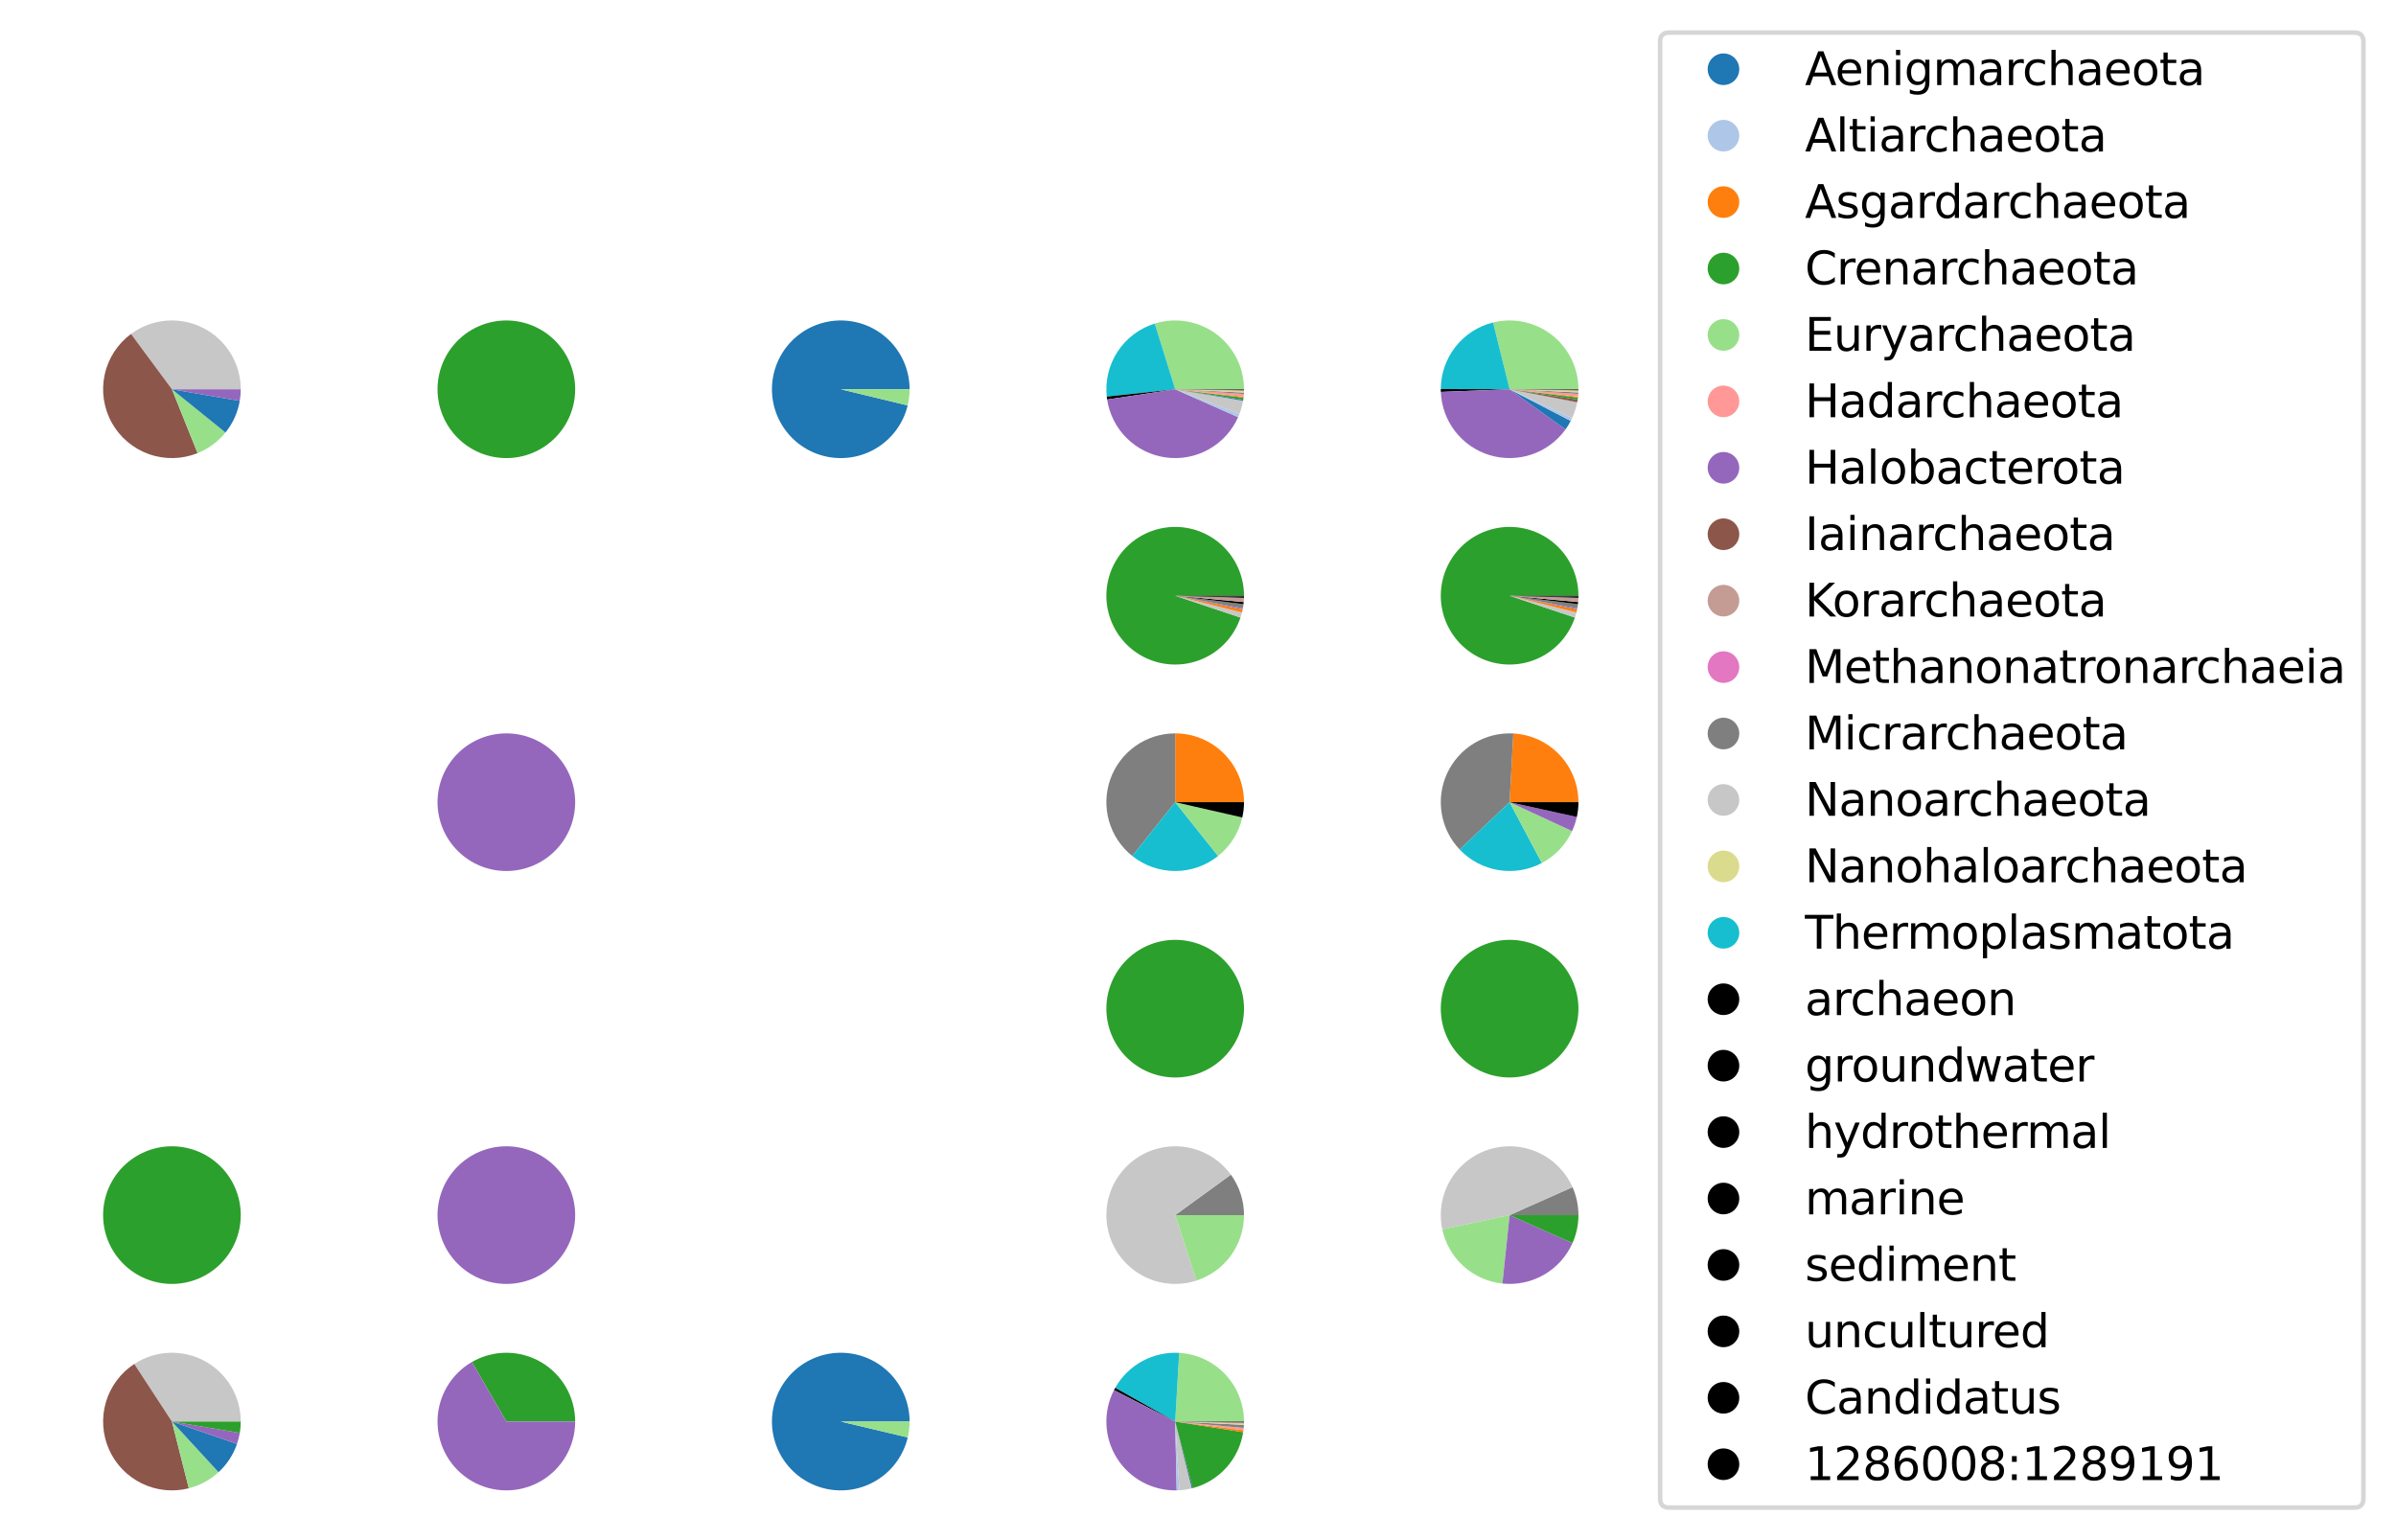 <?xml version="1.0" encoding="utf-8" standalone="no"?>
<!DOCTYPE svg PUBLIC "-//W3C//DTD SVG 1.1//EN"
  "http://www.w3.org/Graphics/SVG/1.1/DTD/svg11.dtd">
<svg height="340.319pt" version="1.1" viewBox="0 0 529.372 340.319" width="529.372pt" xmlns="http://www.w3.org/2000/svg" xmlns:xlink="http://www.w3.org/1999/xlink">
 <defs>
  <style type="text/css">*{stroke-linecap:butt;stroke-linejoin:round;}</style>
 </defs>
 <g id="figure_1">
  <g id="patch_1">
   <path d="M 0 340.319 
L 529.372 340.319 
L 529.372 -0 
L 0 -0 
z
" style="fill:#ffffff;"/>
  </g>
  <g id="axes_1">
   <g id="patch_2">
    <path d="M 53.193 86.015 
C 53.193 83.2 52.411 80.439 50.935 78.042 
C 49.459 75.645 47.346 73.704 44.832 72.437 
C 42.319 71.169 39.502 70.624 36.697 70.863 
C 33.892 71.102 31.207 72.115 28.944 73.789 
L 37.986 86.015 
L 53.193 86.015 
z
" style="fill:#c7c7c7;"/>
   </g>
   <g id="patch_3">
    <path d="M 28.944 73.789 
C 25.971 75.987 23.9 79.197 23.121 82.811 
C 22.342 86.426 22.908 90.203 24.711 93.431 
C 26.514 96.659 29.434 99.121 32.92 100.353 
C 36.407 101.584 40.225 101.503 43.656 100.125 
L 37.986 86.015 
L 28.944 73.789 
z
" style="fill:#8c564b;"/>
   </g>
   <g id="patch_4">
    <path d="M 43.656 100.125 
C 44.856 99.643 45.989 99.009 47.028 98.241 
C 48.068 97.472 49.005 96.574 49.817 95.568 
L 37.986 86.015 
L 43.656 100.125 
z
" style="fill:#98df8a;"/>
   </g>
   <g id="patch_5">
    <path d="M 49.817 95.568 
C 50.63 94.562 51.31 93.456 51.843 92.278 
C 52.375 91.1 52.755 89.859 52.974 88.585 
L 37.986 86.015 
L 49.817 95.568 
z
" style="fill:#1f77b4;"/>
   </g>
   <g id="patch_6">
    <path d="M 52.974 88.585 
C 53.047 88.16 53.101 87.733 53.138 87.304 
C 53.174 86.875 53.193 86.445 53.193 86.015 
L 37.986 86.015 
L 52.974 88.585 
z
" style="fill:#9467bd;"/>
   </g>
   <g id="matplotlib.axis_1"/>
   <g id="matplotlib.axis_2"/>
  </g>
  <g id="axes_2">
   <g id="patch_7">
    <path d="M 127.08 86.015 
C 127.08 84.018 126.686 82.04 125.922 80.196 
C 125.158 78.351 124.038 76.674 122.626 75.262 
C 121.214 73.85 119.537 72.73 117.692 71.966 
C 115.847 71.202 113.87 70.808 111.873 70.808 
C 109.876 70.808 107.899 71.202 106.054 71.966 
C 104.209 72.73 102.533 73.85 101.121 75.262 
C 99.709 76.674 98.588 78.351 97.824 80.196 
C 97.06 82.04 96.667 84.018 96.667 86.015 
C 96.667 88.012 97.06 89.989 97.824 91.834 
C 98.588 93.679 99.709 95.355 101.121 96.767 
C 102.533 98.179 104.209 99.299 106.054 100.064 
C 107.899 100.828 109.876 101.221 111.873 101.221 
C 113.87 101.221 115.847 100.828 117.692 100.064 
C 119.537 99.299 121.214 98.179 122.626 96.767 
C 124.038 95.355 125.158 93.679 125.922 91.834 
C 126.686 89.989 127.08 88.012 127.08 86.015 
M 111.873 86.015 
M 127.08 86.015 
z
" style="fill:#2ca02c;"/>
   </g>
   <g id="matplotlib.axis_3"/>
   <g id="matplotlib.axis_4"/>
  </g>
  <g id="axes_3">
   <g id="patch_8">
    <path d="M 200.966 86.015 
C 200.966 84.094 200.602 82.19 199.894 80.404 
C 199.185 78.619 198.144 76.984 196.826 75.586 
C 195.509 74.187 193.938 73.052 192.198 72.238 
C 190.457 71.425 188.579 70.949 186.661 70.835 
C 184.743 70.721 182.821 70.972 180.997 71.574 
C 179.172 72.175 177.478 73.117 176.005 74.35 
C 174.531 75.582 173.304 77.083 172.389 78.772 
C 171.474 80.461 170.888 82.309 170.66 84.216 
C 170.433 86.124 170.569 88.057 171.062 89.914 
C 171.555 91.771 172.395 93.518 173.538 95.062 
C 174.681 96.606 176.106 97.92 177.738 98.933 
C 179.37 99.946 181.179 100.642 183.07 100.981 
C 184.961 101.321 186.899 101.3 188.782 100.918 
C 190.665 100.536 192.458 99.801 194.067 98.752 
C 195.676 97.702 197.072 96.357 198.18 94.788 
C 199.289 93.219 200.09 91.454 200.541 89.587 
L 185.76 86.015 
L 200.966 86.015 
z
" style="fill:#1f77b4;"/>
   </g>
   <g id="patch_9">
    <path d="M 200.541 89.587 
C 200.682 89.002 200.789 88.41 200.86 87.813 
C 200.931 87.216 200.966 86.616 200.966 86.015 
L 185.76 86.015 
L 200.541 89.587 
z
" style="fill:#98df8a;"/>
   </g>
   <g id="matplotlib.axis_5"/>
   <g id="matplotlib.axis_6"/>
  </g>
  <g id="axes_4">
   <g id="patch_10">
    <path d="M 274.853 86.015 
C 274.853 83.631 274.293 81.281 273.218 79.154 
C 272.142 77.027 270.582 75.183 268.663 73.769 
C 266.744 72.356 264.519 71.414 262.169 71.019 
C 259.818 70.624 257.408 70.786 255.132 71.494 
L 259.647 86.015 
L 274.853 86.015 
z
" style="fill:#98df8a;"/>
   </g>
   <g id="patch_11">
    <path d="M 255.132 71.494 
C 251.77 72.54 248.873 74.721 246.939 77.663 
C 245.005 80.606 244.152 84.131 244.527 87.632 
L 259.647 86.015 
L 255.132 71.494 
z
" style="fill:#17becf;"/>
   </g>
   <g id="patch_12">
    <path d="M 244.527 87.632 
C 244.538 87.74 244.551 87.849 244.565 87.957 
C 244.579 88.065 244.594 88.173 244.61 88.281 
L 259.647 86.015 
L 244.527 87.632 
z
"/>
   </g>
   <g id="patch_13">
    <path d="M 244.61 88.281 
C 245.101 91.535 246.635 94.544 248.98 96.852 
C 251.325 99.161 254.358 100.647 257.619 101.085 
C 260.881 101.524 264.198 100.893 267.07 99.286 
C 269.942 97.68 272.217 95.183 273.55 92.175 
L 259.647 86.015 
L 244.61 88.281 
z
" style="fill:#9467bd;"/>
   </g>
   <g id="patch_14">
    <path d="M 273.55 92.175 
C 273.601 92.059 273.651 91.943 273.699 91.826 
C 273.747 91.709 273.794 91.592 273.84 91.474 
L 259.647 86.015 
L 273.55 92.175 
z
" style="fill:#aec7e8;"/>
   </g>
   <g id="patch_15">
    <path d="M 273.84 91.474 
C 274.021 91.002 274.179 90.521 274.313 90.034 
C 274.446 89.546 274.555 89.052 274.64 88.553 
L 259.647 86.015 
L 273.84 91.474 
z
" style="fill:#c7c7c7;"/>
   </g>
   <g id="patch_16">
    <path d="M 274.64 88.553 
C 274.646 88.519 274.651 88.485 274.657 88.451 
C 274.662 88.417 274.668 88.383 274.673 88.349 
L 259.647 86.015 
L 274.64 88.553 
z
" style="fill:#1f77b4;"/>
   </g>
   <g id="patch_17">
    <path d="M 274.673 88.349 
C 274.674 88.344 274.675 88.338 274.676 88.332 
C 274.677 88.327 274.677 88.321 274.678 88.315 
L 259.647 86.015 
L 274.673 88.349 
z
"/>
   </g>
   <g id="patch_18">
    <path d="M 274.678 88.315 
C 274.69 88.241 274.7 88.167 274.711 88.094 
C 274.721 88.02 274.73 87.945 274.74 87.871 
L 259.647 86.015 
L 274.678 88.315 
z
" style="fill:#2ca02c;"/>
   </g>
   <g id="patch_19">
    <path d="M 274.74 87.871 
C 274.744 87.837 274.748 87.803 274.752 87.769 
C 274.756 87.734 274.76 87.7 274.763 87.666 
L 259.647 86.015 
L 274.74 87.871 
z
" style="fill:#ff7f0e;"/>
   </g>
   <g id="patch_20">
    <path d="M 274.763 87.666 
C 274.775 87.563 274.785 87.46 274.794 87.357 
C 274.803 87.254 274.811 87.151 274.818 87.048 
L 259.647 86.015 
L 274.763 87.666 
z
" style="fill:#ff9896;"/>
   </g>
   <g id="patch_21">
    <path d="M 274.818 87.048 
C 274.822 86.996 274.825 86.945 274.828 86.893 
C 274.831 86.842 274.834 86.79 274.836 86.738 
L 259.647 86.015 
L 274.818 87.048 
z
" style="fill:#7f7f7f;"/>
   </g>
   <g id="patch_22">
    <path d="M 274.836 86.738 
C 274.839 86.687 274.841 86.635 274.843 86.583 
C 274.845 86.532 274.846 86.48 274.848 86.428 
L 259.647 86.015 
L 274.836 86.738 
z
" style="fill:#dbdb8d;"/>
   </g>
   <g id="patch_23">
    <path d="M 274.848 86.428 
C 274.848 86.423 274.848 86.417 274.848 86.411 
C 274.848 86.405 274.848 86.4 274.849 86.394 
L 259.647 86.015 
L 274.848 86.428 
z
" style="fill:#e377c2;"/>
   </g>
   <g id="patch_24">
    <path d="M 274.849 86.394 
C 274.849 86.365 274.85 86.336 274.85 86.308 
C 274.851 86.279 274.851 86.25 274.852 86.222 
L 259.647 86.015 
L 274.849 86.394 
z
" style="fill:#c49c94;"/>
   </g>
   <g id="patch_25">
    <path d="M 274.852 86.222 
C 274.852 86.216 274.852 86.21 274.852 86.204 
C 274.852 86.199 274.852 86.193 274.852 86.187 
L 259.647 86.015 
L 274.852 86.222 
z
"/>
   </g>
   <g id="patch_26">
    <path d="M 274.852 86.187 
C 274.852 86.181 274.852 86.176 274.853 86.17 
C 274.853 86.164 274.853 86.158 274.853 86.153 
L 259.647 86.015 
L 274.852 86.187 
z
"/>
   </g>
   <g id="patch_27">
    <path d="M 274.853 86.153 
C 274.853 86.147 274.853 86.141 274.853 86.135 
C 274.853 86.13 274.853 86.124 274.853 86.118 
L 259.647 86.015 
L 274.853 86.153 
z
"/>
   </g>
   <g id="patch_28">
    <path d="M 274.853 86.118 
C 274.853 86.107 274.853 86.095 274.853 86.084 
C 274.853 86.072 274.853 86.061 274.853 86.049 
L 259.647 86.015 
L 274.853 86.118 
z
"/>
   </g>
   <g id="patch_29">
    <path d="M 274.853 86.049 
C 274.853 86.043 274.853 86.038 274.853 86.032 
C 274.853 86.026 274.853 86.02 274.853 86.015 
L 259.647 86.015 
L 274.853 86.049 
z
"/>
   </g>
   <g id="matplotlib.axis_7"/>
   <g id="matplotlib.axis_8"/>
  </g>
  <g id="axes_5">
   <g id="patch_30">
    <path d="M 348.74 86.015 
C 348.74 83.707 348.215 81.429 347.204 79.354 
C 346.193 77.279 344.723 75.462 342.905 74.039 
C 341.087 72.617 338.97 71.627 336.713 71.144 
C 334.456 70.662 332.118 70.699 329.878 71.254 
L 333.534 86.015 
L 348.74 86.015 
z
" style="fill:#98df8a;"/>
   </g>
   <g id="patch_31">
    <path d="M 329.878 71.254 
C 326.59 72.069 323.666 73.959 321.574 76.624 
C 319.481 79.288 318.339 82.577 318.327 85.965 
L 333.534 86.015 
L 329.878 71.254 
z
" style="fill:#17becf;"/>
   </g>
   <g id="patch_32">
    <path d="M 318.327 85.965 
C 318.327 86.07 318.328 86.175 318.33 86.28 
C 318.332 86.385 318.334 86.49 318.338 86.595 
L 333.534 86.015 
L 318.327 85.965 
z
"/>
   </g>
   <g id="patch_33">
    <path d="M 318.338 86.595 
C 318.46 89.762 319.568 92.814 321.507 95.321 
C 323.447 97.827 326.122 99.666 329.158 100.578 
C 332.193 101.49 335.439 101.431 338.439 100.408 
C 341.439 99.386 344.046 97.451 345.892 94.875 
L 333.534 86.015 
L 318.338 86.595 
z
" style="fill:#9467bd;"/>
   </g>
   <g id="patch_34">
    <path d="M 345.892 94.875 
C 346.105 94.578 346.307 94.274 346.498 93.963 
C 346.689 93.651 346.868 93.333 347.036 93.009 
L 333.534 86.015 
L 345.892 94.875 
z
" style="fill:#1f77b4;"/>
   </g>
   <g id="patch_35">
    <path d="M 347.036 93.009 
C 347.092 92.901 347.147 92.792 347.2 92.683 
C 347.254 92.574 347.306 92.464 347.356 92.353 
L 333.534 86.015 
L 347.036 93.009 
z
" style="fill:#aec7e8;"/>
   </g>
   <g id="patch_36">
    <path d="M 347.356 92.353 
C 347.61 91.8 347.83 91.232 348.016 90.652 
C 348.201 90.073 348.352 89.482 348.467 88.885 
L 333.534 86.015 
L 347.356 92.353 
z
" style="fill:#c7c7c7;"/>
   </g>
   <g id="patch_37">
    <path d="M 348.467 88.885 
C 348.468 88.879 348.469 88.874 348.47 88.868 
C 348.471 88.863 348.472 88.858 348.473 88.852 
L 333.534 86.015 
L 348.467 88.885 
z
"/>
   </g>
   <g id="patch_38">
    <path d="M 348.473 88.852 
C 348.491 88.76 348.507 88.667 348.523 88.574 
C 348.539 88.482 348.554 88.389 348.568 88.296 
L 333.534 86.015 
L 348.473 88.852 
z
" style="fill:#8c564b;"/>
   </g>
   <g id="patch_39">
    <path d="M 348.568 88.296 
C 348.58 88.219 348.591 88.143 348.601 88.066 
C 348.612 87.989 348.622 87.913 348.631 87.836 
L 333.534 86.015 
L 348.568 88.296 
z
" style="fill:#2ca02c;"/>
   </g>
   <g id="patch_40">
    <path d="M 348.631 87.836 
C 348.635 87.803 348.639 87.77 348.642 87.737 
C 348.646 87.704 348.65 87.671 348.653 87.638 
L 333.534 86.015 
L 348.631 87.836 
z
" style="fill:#ff7f0e;"/>
   </g>
   <g id="patch_41">
    <path d="M 348.653 87.638 
C 348.664 87.539 348.674 87.44 348.682 87.341 
C 348.691 87.241 348.699 87.142 348.705 87.043 
L 333.534 86.015 
L 348.653 87.638 
z
" style="fill:#ff9896;"/>
   </g>
   <g id="patch_42">
    <path d="M 348.705 87.043 
C 348.709 86.988 348.713 86.932 348.716 86.877 
C 348.719 86.822 348.722 86.767 348.724 86.711 
L 333.534 86.015 
L 348.705 87.043 
z
" style="fill:#7f7f7f;"/>
   </g>
   <g id="patch_43">
    <path d="M 348.724 86.711 
C 348.727 86.662 348.729 86.612 348.73 86.562 
C 348.732 86.512 348.734 86.463 348.735 86.413 
L 333.534 86.015 
L 348.724 86.711 
z
" style="fill:#dbdb8d;"/>
   </g>
   <g id="patch_44">
    <path d="M 348.735 86.413 
C 348.735 86.407 348.735 86.402 348.735 86.396 
C 348.736 86.391 348.736 86.385 348.736 86.38 
L 333.534 86.015 
L 348.735 86.413 
z
" style="fill:#e377c2;"/>
   </g>
   <g id="patch_45">
    <path d="M 348.736 86.38 
C 348.736 86.352 348.737 86.324 348.738 86.297 
C 348.738 86.269 348.739 86.242 348.739 86.214 
L 333.534 86.015 
L 348.736 86.38 
z
" style="fill:#c49c94;"/>
   </g>
   <g id="patch_46">
    <path d="M 348.739 86.214 
C 348.739 86.208 348.739 86.203 348.739 86.197 
C 348.739 86.192 348.739 86.186 348.739 86.181 
L 333.534 86.015 
L 348.739 86.214 
z
"/>
   </g>
   <g id="patch_47">
    <path d="M 348.739 86.181 
C 348.739 86.175 348.739 86.17 348.739 86.164 
C 348.74 86.159 348.74 86.153 348.74 86.147 
L 333.534 86.015 
L 348.739 86.181 
z
"/>
   </g>
   <g id="patch_48">
    <path d="M 348.74 86.147 
C 348.74 86.142 348.74 86.136 348.74 86.131 
C 348.74 86.125 348.74 86.12 348.74 86.114 
L 333.534 86.015 
L 348.74 86.147 
z
"/>
   </g>
   <g id="patch_49">
    <path d="M 348.74 86.114 
C 348.74 86.103 348.74 86.092 348.74 86.081 
C 348.74 86.07 348.74 86.059 348.74 86.048 
L 333.534 86.015 
L 348.74 86.114 
z
"/>
   </g>
   <g id="patch_50">
    <path d="M 348.74 86.048 
C 348.74 86.042 348.74 86.037 348.74 86.031 
C 348.74 86.026 348.74 86.02 348.74 86.015 
L 333.534 86.015 
L 348.74 86.048 
z
"/>
   </g>
   <g id="matplotlib.axis_9"/>
   <g id="matplotlib.axis_10"/>
  </g>
  <g id="axes_6"/>
  <g id="axes_7"/>
  <g id="axes_8"/>
  <g id="axes_9">
   <g id="patch_51">
    <path d="M 274.853 131.634 
C 274.853 129.74 274.5 127.863 273.81 126.099 
C 273.121 124.335 272.108 122.716 270.824 121.324 
C 269.54 119.932 268.007 118.792 266.305 117.963 
C 264.602 117.133 262.76 116.63 260.872 116.477 
C 258.984 116.324 257.085 116.526 255.271 117.071 
C 253.457 117.616 251.761 118.495 250.271 119.662 
C 248.78 120.83 247.52 122.266 246.556 123.896 
C 245.593 125.527 244.942 127.323 244.638 129.192 
C 244.334 131.061 244.381 132.971 244.778 134.822 
C 245.176 136.674 245.915 138.435 246.959 140.015 
C 248.003 141.595 249.332 142.967 250.88 144.059 
C 252.427 145.15 254.165 145.944 256.003 146.397 
C 257.842 146.851 259.749 146.957 261.627 146.711 
C 263.505 146.464 265.32 145.869 266.979 144.956 
C 268.638 144.043 270.112 142.828 271.325 141.374 
C 272.538 139.919 273.468 138.251 274.069 136.455 
L 259.647 131.634 
L 274.853 131.634 
z
" style="fill:#2ca02c;"/>
   </g>
   <g id="patch_52">
    <path d="M 274.069 136.455 
C 274.131 136.27 274.189 136.085 274.243 135.898 
C 274.298 135.711 274.349 135.523 274.396 135.334 
L 259.647 131.634 
L 274.069 136.455 
z
" style="fill:#c7c7c7;"/>
   </g>
   <g id="patch_53">
    <path d="M 274.396 135.334 
C 274.425 135.221 274.452 135.107 274.478 134.993 
C 274.503 134.879 274.528 134.765 274.551 134.651 
L 259.647 131.634 
L 274.396 135.334 
z
" style="fill:#ff7f0e;"/>
   </g>
   <g id="patch_54">
    <path d="M 274.551 134.651 
C 274.559 134.613 274.566 134.574 274.574 134.536 
C 274.581 134.498 274.589 134.46 274.596 134.421 
L 259.647 131.634 
L 274.551 134.651 
z
" style="fill:#9467bd;"/>
   </g>
   <g id="patch_55">
    <path d="M 274.596 134.421 
C 274.624 134.268 274.65 134.115 274.674 133.961 
C 274.698 133.807 274.72 133.653 274.739 133.498 
L 259.647 131.634 
L 274.596 134.421 
z
" style="fill:#7f7f7f;"/>
   </g>
   <g id="patch_56">
    <path d="M 274.739 133.498 
C 274.748 133.421 274.757 133.343 274.765 133.266 
C 274.774 133.189 274.782 133.111 274.789 133.034 
L 259.647 131.634 
L 274.739 133.498 
z
"/>
   </g>
   <g id="patch_57">
    <path d="M 274.789 133.034 
C 274.803 132.879 274.815 132.723 274.825 132.568 
C 274.834 132.412 274.841 132.257 274.846 132.101 
L 259.647 131.634 
L 274.789 133.034 
z
" style="fill:#c49c94;"/>
   </g>
   <g id="patch_58">
    <path d="M 274.846 132.101 
C 274.847 132.062 274.848 132.023 274.849 131.984 
C 274.85 131.945 274.851 131.906 274.852 131.868 
L 259.647 131.634 
L 274.846 132.101 
z
"/>
   </g>
   <g id="patch_59">
    <path d="M 274.852 131.868 
C 274.852 131.829 274.853 131.79 274.853 131.751 
C 274.853 131.712 274.853 131.673 274.853 131.634 
L 259.647 131.634 
L 274.852 131.868 
z
"/>
   </g>
   <g id="matplotlib.axis_11"/>
   <g id="matplotlib.axis_12"/>
  </g>
  <g id="axes_10">
   <g id="patch_60">
    <path d="M 348.74 131.634 
C 348.74 129.74 348.386 127.863 347.697 126.099 
C 347.008 124.335 345.995 122.716 344.711 121.324 
C 343.427 119.932 341.894 118.792 340.192 117.963 
C 338.489 117.133 336.646 116.63 334.759 116.477 
C 332.871 116.324 330.972 116.526 329.158 117.071 
C 327.344 117.616 325.648 118.495 324.157 119.662 
C 322.667 120.83 321.407 122.266 320.443 123.896 
C 319.48 125.527 318.829 127.323 318.525 129.192 
C 318.221 131.061 318.268 132.971 318.665 134.822 
C 319.062 136.674 319.802 138.435 320.846 140.015 
C 321.889 141.595 323.219 142.967 324.767 144.059 
C 326.314 145.15 328.052 145.944 329.89 146.397 
C 331.729 146.851 333.636 146.957 335.514 146.711 
C 337.391 146.464 339.207 145.869 340.866 144.956 
C 342.525 144.043 343.999 142.828 345.212 141.374 
C 346.425 139.919 347.355 138.251 347.956 136.455 
L 333.534 131.634 
L 348.74 131.634 
z
" style="fill:#2ca02c;"/>
   </g>
   <g id="patch_61">
    <path d="M 347.956 136.455 
C 348.017 136.27 348.076 136.085 348.13 135.898 
C 348.185 135.711 348.236 135.523 348.283 135.334 
L 333.534 131.634 
L 347.956 136.455 
z
" style="fill:#c7c7c7;"/>
   </g>
   <g id="patch_62">
    <path d="M 348.283 135.334 
C 348.312 135.221 348.339 135.107 348.364 134.993 
C 348.39 134.879 348.415 134.765 348.438 134.651 
L 333.534 131.634 
L 348.283 135.334 
z
" style="fill:#ff7f0e;"/>
   </g>
   <g id="patch_63">
    <path d="M 348.438 134.651 
C 348.446 134.613 348.453 134.574 348.461 134.536 
C 348.468 134.498 348.475 134.46 348.483 134.421 
L 333.534 131.634 
L 348.438 134.651 
z
" style="fill:#9467bd;"/>
   </g>
   <g id="patch_64">
    <path d="M 348.483 134.421 
C 348.511 134.268 348.537 134.115 348.561 133.961 
C 348.585 133.807 348.606 133.653 348.625 133.498 
L 333.534 131.634 
L 348.483 134.421 
z
" style="fill:#7f7f7f;"/>
   </g>
   <g id="patch_65">
    <path d="M 348.625 133.498 
C 348.635 133.421 348.644 133.343 348.652 133.266 
C 348.661 133.189 348.668 133.111 348.676 133.034 
L 333.534 131.634 
L 348.625 133.498 
z
"/>
   </g>
   <g id="patch_66">
    <path d="M 348.676 133.034 
C 348.69 132.879 348.702 132.723 348.711 132.568 
C 348.721 132.412 348.728 132.257 348.733 132.101 
L 333.534 131.634 
L 348.676 133.034 
z
" style="fill:#c49c94;"/>
   </g>
   <g id="patch_67">
    <path d="M 348.733 132.101 
C 348.734 132.062 348.735 132.023 348.736 131.984 
C 348.737 131.945 348.738 131.906 348.738 131.868 
L 333.534 131.634 
L 348.733 132.101 
z
"/>
   </g>
   <g id="patch_68">
    <path d="M 348.738 131.868 
C 348.739 131.829 348.739 131.79 348.74 131.751 
C 348.74 131.712 348.74 131.673 348.74 131.634 
L 333.534 131.634 
L 348.738 131.868 
z
"/>
   </g>
   <g id="matplotlib.axis_13"/>
   <g id="matplotlib.axis_14"/>
  </g>
  <g id="axes_11"/>
  <g id="axes_12">
   <g id="patch_69">
    <path d="M 127.08 177.253 
C 127.08 175.256 126.686 173.279 125.922 171.434 
C 125.158 169.589 124.038 167.913 122.626 166.501 
C 121.214 165.089 119.537 163.968 117.692 163.204 
C 115.847 162.44 113.87 162.047 111.873 162.047 
C 109.876 162.047 107.899 162.44 106.054 163.204 
C 104.209 163.968 102.533 165.089 101.121 166.501 
C 99.709 167.913 98.588 169.589 97.824 171.434 
C 97.06 173.279 96.667 175.256 96.667 177.253 
C 96.667 179.25 97.06 181.228 97.824 183.072 
C 98.588 184.917 99.709 186.594 101.121 188.006 
C 102.533 189.418 104.209 190.538 106.054 191.302 
C 107.899 192.066 109.876 192.46 111.873 192.46 
C 113.87 192.46 115.847 192.066 117.692 191.302 
C 119.537 190.538 121.214 189.418 122.626 188.006 
C 124.038 186.594 125.158 184.917 125.922 183.072 
C 126.686 181.228 127.08 179.25 127.08 177.253 
M 111.873 177.253 
M 127.08 177.253 
z
" style="fill:#9467bd;"/>
   </g>
   <g id="matplotlib.axis_15"/>
   <g id="matplotlib.axis_16"/>
  </g>
  <g id="axes_13"/>
  <g id="axes_14">
   <g id="patch_70">
    <path d="M 274.853 177.253 
C 274.853 173.222 273.25 169.351 270.399 166.501 
C 267.549 163.65 263.678 162.047 259.647 162.047 
L 259.647 177.253 
L 274.853 177.253 
z
" style="fill:#ff7f0e;"/>
   </g>
   <g id="patch_71">
    <path d="M 259.647 162.047 
C 256.494 162.047 253.418 163.027 250.847 164.851 
C 248.276 166.676 246.335 169.255 245.294 172.231 
C 244.253 175.206 244.162 178.433 245.035 181.463 
C 245.908 184.492 247.701 187.176 250.166 189.142 
L 259.647 177.253 
L 259.647 162.047 
z
" style="fill:#7f7f7f;"/>
   </g>
   <g id="patch_72">
    <path d="M 250.166 189.142 
C 252.859 191.289 256.203 192.46 259.647 192.46 
C 263.091 192.46 266.435 191.289 269.128 189.142 
L 259.647 177.253 
L 250.166 189.142 
z
" style="fill:#17becf;"/>
   </g>
   <g id="patch_73">
    <path d="M 269.128 189.142 
C 270.465 188.076 271.613 186.791 272.523 185.343 
C 273.432 183.895 274.091 182.304 274.472 180.637 
L 259.647 177.253 
L 269.128 189.142 
z
" style="fill:#98df8a;"/>
   </g>
   <g id="patch_74">
    <path d="M 274.472 180.637 
C 274.599 180.082 274.694 179.521 274.758 178.956 
C 274.821 178.39 274.853 177.822 274.853 177.253 
L 259.647 177.253 
L 274.472 180.637 
z
"/>
   </g>
   <g id="matplotlib.axis_17"/>
   <g id="matplotlib.axis_18"/>
  </g>
  <g id="axes_15">
   <g id="patch_75">
    <path d="M 348.74 177.253 
C 348.74 173.364 347.248 169.619 344.574 166.796 
C 341.899 163.972 338.241 162.28 334.357 162.069 
L 333.534 177.253 
L 348.74 177.253 
z
" style="fill:#ff7f0e;"/>
   </g>
   <g id="patch_76">
    <path d="M 334.357 162.069 
C 331.319 161.904 328.301 162.655 325.694 164.223 
C 323.087 165.792 321.01 168.107 319.733 170.868 
C 318.455 173.629 318.036 176.711 318.528 179.713 
C 319.02 182.715 320.402 185.502 322.494 187.711 
L 333.534 177.253 
L 334.357 162.069 
z
" style="fill:#7f7f7f;"/>
   </g>
   <g id="patch_77">
    <path d="M 322.494 187.711 
C 324.779 190.123 327.794 191.722 331.074 192.259 
C 334.353 192.797 337.72 192.245 340.657 190.688 
L 333.534 177.253 
L 322.494 187.711 
z
" style="fill:#17becf;"/>
   </g>
   <g id="patch_78">
    <path d="M 340.657 190.688 
C 342.115 189.915 343.438 188.909 344.574 187.711 
C 345.709 186.512 346.642 185.137 347.335 183.638 
L 333.534 177.253 
L 340.657 190.688 
z
" style="fill:#98df8a;"/>
   </g>
   <g id="patch_79">
    <path d="M 347.335 183.638 
C 347.565 183.14 347.769 182.629 347.944 182.109 
C 348.12 181.588 348.267 181.058 348.385 180.522 
L 333.534 177.253 
L 347.335 183.638 
z
" style="fill:#9467bd;"/>
   </g>
   <g id="patch_80">
    <path d="M 348.385 180.522 
C 348.503 179.986 348.592 179.443 348.651 178.897 
C 348.71 178.351 348.74 177.802 348.74 177.253 
L 333.534 177.253 
L 348.385 180.522 
z
"/>
   </g>
   <g id="matplotlib.axis_19"/>
   <g id="matplotlib.axis_20"/>
  </g>
  <g id="axes_16"/>
  <g id="axes_17"/>
  <g id="axes_18"/>
  <g id="axes_19">
   <g id="patch_81">
    <path d="M 274.853 222.872 
C 274.853 220.875 274.46 218.898 273.696 217.053 
C 272.932 215.208 271.811 213.532 270.399 212.12 
C 268.987 210.708 267.311 209.588 265.466 208.823 
C 263.621 208.059 261.644 207.666 259.647 207.666 
C 257.65 207.666 255.673 208.059 253.828 208.823 
C 251.983 209.588 250.306 210.708 248.894 212.12 
C 247.482 213.532 246.362 215.208 245.598 217.053 
C 244.834 218.898 244.44 220.875 244.44 222.872 
C 244.44 224.869 244.834 226.847 245.598 228.692 
C 246.362 230.536 247.482 232.213 248.894 233.625 
C 250.306 235.037 251.983 236.157 253.828 236.921 
C 255.673 237.685 257.65 238.079 259.647 238.079 
C 261.644 238.079 263.621 237.685 265.466 236.921 
C 267.311 236.157 268.987 235.037 270.399 233.625 
C 271.811 232.213 272.932 230.536 273.696 228.692 
C 274.46 226.847 274.853 224.869 274.853 222.872 
M 259.647 222.872 
M 274.853 222.872 
z
" style="fill:#2ca02c;"/>
   </g>
   <g id="matplotlib.axis_21"/>
   <g id="matplotlib.axis_22"/>
  </g>
  <g id="axes_20">
   <g id="patch_82">
    <path d="M 348.74 222.872 
C 348.74 220.875 348.347 218.898 347.583 217.053 
C 346.818 215.208 345.698 213.532 344.286 212.12 
C 342.874 210.708 341.198 209.588 339.353 208.823 
C 337.508 208.059 335.531 207.666 333.534 207.666 
C 331.537 207.666 329.559 208.059 327.715 208.823 
C 325.87 209.588 324.193 210.708 322.781 212.12 
C 321.369 213.532 320.249 215.208 319.485 217.053 
C 318.721 218.898 318.327 220.875 318.327 222.872 
C 318.327 224.869 318.721 226.847 319.485 228.692 
C 320.249 230.536 321.369 232.213 322.781 233.625 
C 324.193 235.037 325.87 236.157 327.715 236.921 
C 329.559 237.685 331.537 238.079 333.534 238.079 
C 335.531 238.079 337.508 237.685 339.353 236.921 
C 341.198 236.157 342.874 235.037 344.286 233.625 
C 345.698 232.213 346.818 230.536 347.583 228.692 
C 348.347 226.847 348.74 224.869 348.74 222.872 
M 333.534 222.872 
M 348.74 222.872 
z
" style="fill:#2ca02c;"/>
   </g>
   <g id="matplotlib.axis_23"/>
   <g id="matplotlib.axis_24"/>
  </g>
  <g id="axes_21">
   <g id="patch_83">
    <path d="M 53.193 268.492 
C 53.193 266.495 52.799 264.517 52.035 262.672 
C 51.271 260.827 50.151 259.151 48.739 257.739 
C 47.327 256.327 45.65 255.207 43.805 254.443 
C 41.961 253.678 39.983 253.285 37.986 253.285 
C 35.989 253.285 34.012 253.678 32.167 254.443 
C 30.322 255.207 28.646 256.327 27.234 257.739 
C 25.822 259.151 24.701 260.827 23.937 262.672 
C 23.173 264.517 22.78 266.495 22.78 268.492 
C 22.78 270.488 23.173 272.466 23.937 274.311 
C 24.701 276.156 25.822 277.832 27.234 279.244 
C 28.646 280.656 30.322 281.776 32.167 282.54 
C 34.012 283.305 35.989 283.698 37.986 283.698 
C 39.983 283.698 41.961 283.305 43.805 282.54 
C 45.65 281.776 47.327 280.656 48.739 279.244 
C 50.151 277.832 51.271 276.156 52.035 274.311 
C 52.799 272.466 53.193 270.488 53.193 268.492 
M 37.986 268.492 
M 53.193 268.492 
z
" style="fill:#2ca02c;"/>
   </g>
   <g id="matplotlib.axis_25"/>
   <g id="matplotlib.axis_26"/>
  </g>
  <g id="axes_22">
   <g id="patch_84">
    <path d="M 127.08 268.492 
C 127.08 266.495 126.686 264.517 125.922 262.672 
C 125.158 260.827 124.038 259.151 122.626 257.739 
C 121.214 256.327 119.537 255.207 117.692 254.443 
C 115.847 253.678 113.87 253.285 111.873 253.285 
C 109.876 253.285 107.899 253.678 106.054 254.443 
C 104.209 255.207 102.533 256.327 101.121 257.739 
C 99.709 259.151 98.588 260.827 97.824 262.672 
C 97.06 264.517 96.667 266.495 96.667 268.492 
C 96.667 270.488 97.06 272.466 97.824 274.311 
C 98.588 276.156 99.709 277.832 101.121 279.244 
C 102.533 280.656 104.209 281.776 106.054 282.54 
C 107.899 283.305 109.876 283.698 111.873 283.698 
C 113.87 283.698 115.847 283.305 117.692 282.54 
C 119.537 281.776 121.214 280.656 122.626 279.244 
C 124.038 277.832 125.158 276.156 125.922 274.311 
C 126.686 272.466 127.08 270.488 127.08 268.492 
M 111.873 268.492 
M 127.08 268.492 
z
" style="fill:#9467bd;"/>
   </g>
   <g id="matplotlib.axis_27"/>
   <g id="matplotlib.axis_28"/>
  </g>
  <g id="axes_23"/>
  <g id="axes_24">
   <g id="patch_85">
    <path d="M 274.853 268.492 
C 274.853 266.896 274.602 265.31 274.109 263.793 
C 273.616 262.275 272.887 260.844 271.949 259.553 
L 259.647 268.492 
L 274.853 268.492 
z
" style="fill:#7f7f7f;"/>
   </g>
   <g id="patch_86">
    <path d="M 271.949 259.553 
C 270.301 257.285 268.057 255.516 265.466 254.443 
C 262.875 253.37 260.038 253.034 257.268 253.472 
C 254.498 253.911 251.903 255.107 249.771 256.929 
C 247.639 258.75 246.051 261.126 245.185 263.793 
C 244.318 266.459 244.206 269.315 244.861 272.041 
C 245.515 274.768 246.912 277.261 248.894 279.244 
C 250.877 281.227 253.37 282.623 256.097 283.278 
C 258.824 283.932 261.679 283.82 264.346 282.954 
L 259.647 268.492 
L 271.949 259.553 
z
" style="fill:#c7c7c7;"/>
   </g>
   <g id="patch_87">
    <path d="M 264.346 282.954 
C 267.4 281.962 270.062 280.027 271.949 277.43 
C 273.836 274.832 274.853 271.702 274.853 268.492 
L 259.647 268.492 
L 264.346 282.954 
z
" style="fill:#98df8a;"/>
   </g>
   <g id="matplotlib.axis_29"/>
   <g id="matplotlib.axis_30"/>
  </g>
  <g id="axes_25">
   <g id="patch_88">
    <path d="M 348.74 268.492 
C 348.74 267.429 348.629 266.369 348.408 265.33 
C 348.187 264.291 347.858 263.277 347.426 262.307 
L 333.534 268.492 
L 348.74 268.492 
z
" style="fill:#7f7f7f;"/>
   </g>
   <g id="patch_89">
    <path d="M 347.426 262.307 
C 345.898 258.875 343.151 256.128 339.719 254.6 
C 336.287 253.072 332.408 252.869 328.835 254.029 
C 325.262 255.19 322.243 257.635 320.365 260.888 
C 318.486 264.142 317.879 267.979 318.66 271.653 
L 333.534 268.492 
L 347.426 262.307 
z
" style="fill:#c7c7c7;"/>
   </g>
   <g id="patch_90">
    <path d="M 318.66 271.653 
C 319.327 274.794 320.973 277.644 323.359 279.792 
C 325.745 281.941 328.751 283.279 331.944 283.615 
L 333.534 268.492 
L 318.66 271.653 
z
" style="fill:#98df8a;"/>
   </g>
   <g id="patch_91">
    <path d="M 331.944 283.615 
C 335.137 283.95 338.356 283.266 341.137 281.661 
C 343.918 280.055 346.12 277.61 347.426 274.677 
L 333.534 268.492 
L 331.944 283.615 
z
" style="fill:#9467bd;"/>
   </g>
   <g id="patch_92">
    <path d="M 347.426 274.677 
C 347.858 273.706 348.187 272.692 348.408 271.653 
C 348.629 270.614 348.74 269.554 348.74 268.492 
L 333.534 268.492 
L 347.426 274.677 
z
" style="fill:#2ca02c;"/>
   </g>
   <g id="matplotlib.axis_31"/>
   <g id="matplotlib.axis_32"/>
  </g>
  <g id="axes_26">
   <g id="patch_93">
    <path d="M 53.193 314.111 
C 53.193 311.371 52.452 308.681 51.049 306.327 
C 49.647 303.973 47.634 302.041 45.224 300.737 
C 42.814 299.433 40.096 298.804 37.358 298.917 
C 34.62 299.031 31.963 299.882 29.669 301.38 
L 37.986 314.111 
L 53.193 314.111 
z
" style="fill:#c7c7c7;"/>
   </g>
   <g id="patch_94">
    <path d="M 29.669 301.38 
C 26.657 303.348 24.439 306.323 23.412 309.772 
C 22.385 313.22 22.615 316.924 24.061 320.219 
C 25.506 323.514 28.075 326.192 31.308 327.772 
C 34.54 329.352 38.231 329.735 41.719 328.852 
L 37.986 314.111 
L 29.669 301.38 
z
" style="fill:#8c564b;"/>
   </g>
   <g id="patch_95">
    <path d="M 41.719 328.852 
C 42.939 328.543 44.117 328.083 45.224 327.484 
C 46.331 326.885 47.359 326.151 48.285 325.298 
L 37.986 314.111 
L 41.719 328.852 
z
" style="fill:#98df8a;"/>
   </g>
   <g id="patch_96">
    <path d="M 48.285 325.298 
C 49.211 324.446 50.028 323.482 50.716 322.428 
C 51.405 321.374 51.96 320.239 52.369 319.048 
L 37.986 314.111 
L 48.285 325.298 
z
" style="fill:#1f77b4;"/>
   </g>
   <g id="patch_97">
    <path d="M 52.369 319.048 
C 52.505 318.652 52.624 318.25 52.727 317.844 
C 52.83 317.437 52.916 317.027 52.985 316.614 
L 37.986 314.111 
L 52.369 319.048 
z
" style="fill:#9467bd;"/>
   </g>
   <g id="patch_98">
    <path d="M 52.985 316.614 
C 53.054 316.2 53.106 315.784 53.141 315.366 
C 53.175 314.949 53.193 314.53 53.193 314.111 
L 37.986 314.111 
L 52.985 316.614 
z
" style="fill:#2ca02c;"/>
   </g>
   <g id="matplotlib.axis_33"/>
   <g id="matplotlib.axis_34"/>
  </g>
  <g id="axes_27">
   <g id="patch_99">
    <path d="M 127.08 314.111 
C 127.08 311.442 126.377 308.819 125.042 306.508 
C 123.708 304.196 121.788 302.276 119.476 300.942 
C 117.165 299.607 114.542 298.904 111.873 298.904 
C 109.204 298.904 106.581 299.607 104.27 300.942 
L 111.873 314.111 
L 127.08 314.111 
z
" style="fill:#2ca02c;"/>
   </g>
   <g id="patch_100">
    <path d="M 104.27 300.942 
C 101.958 302.276 100.039 304.196 98.704 306.508 
C 97.369 308.819 96.667 311.442 96.667 314.111 
C 96.667 316.78 97.369 319.402 98.704 321.714 
C 100.039 324.025 101.958 325.945 104.27 327.28 
C 106.581 328.614 109.204 329.317 111.873 329.317 
C 114.542 329.317 117.165 328.614 119.476 327.28 
C 121.788 325.945 123.708 324.025 125.042 321.714 
C 126.377 319.402 127.08 316.78 127.08 314.111 
L 111.873 314.111 
L 104.27 300.942 
z
" style="fill:#9467bd;"/>
   </g>
   <g id="matplotlib.axis_35"/>
   <g id="matplotlib.axis_36"/>
  </g>
  <g id="axes_28">
   <g id="patch_101">
    <path d="M 200.966 314.111 
C 200.966 312.188 200.602 310.283 199.892 308.496 
C 199.182 306.71 198.14 305.074 196.821 303.675 
C 195.501 302.277 193.929 301.142 192.187 300.329 
C 190.444 299.517 188.563 299.042 186.644 298.93 
C 184.725 298.818 182.802 299.071 180.977 299.676 
C 179.152 300.281 177.458 301.226 175.986 302.462 
C 174.513 303.698 173.288 305.202 172.375 306.894 
C 171.463 308.586 170.88 310.436 170.656 312.345 
C 170.433 314.255 170.574 316.189 171.072 318.046 
C 171.569 319.903 172.415 321.649 173.563 323.191 
C 174.711 324.733 176.141 326.044 177.777 327.053 
C 179.413 328.062 181.226 328.752 183.119 329.086 
C 185.013 329.42 186.952 329.392 188.835 329.003 
C 190.718 328.614 192.51 327.872 194.116 326.816 
C 195.722 325.759 197.114 324.408 198.216 322.833 
C 199.319 321.258 200.113 319.488 200.557 317.618 
L 185.76 314.111 
L 200.966 314.111 
z
" style="fill:#1f77b4;"/>
   </g>
   <g id="patch_102">
    <path d="M 200.557 317.618 
C 200.693 317.044 200.795 316.462 200.864 315.876 
C 200.932 315.29 200.966 314.701 200.966 314.111 
L 185.76 314.111 
L 200.557 317.618 
z
" style="fill:#98df8a;"/>
   </g>
   <g id="matplotlib.axis_37"/>
   <g id="matplotlib.axis_38"/>
  </g>
  <g id="axes_29">
   <g id="patch_103">
    <path d="M 274.853 314.111 
C 274.853 310.232 273.369 306.497 270.708 303.675 
C 268.046 300.854 264.403 299.156 260.531 298.93 
L 259.647 314.111 
L 274.853 314.111 
z
" style="fill:#98df8a;"/>
   </g>
   <g id="patch_104">
    <path d="M 260.531 298.93 
C 257.689 298.765 254.856 299.401 252.357 300.766 
C 249.858 302.131 247.792 304.17 246.396 306.652 
L 259.647 314.111 
L 260.531 298.93 
z
" style="fill:#17becf;"/>
   </g>
   <g id="patch_105">
    <path d="M 246.396 306.652 
C 246.348 306.736 246.301 306.821 246.256 306.906 
C 246.21 306.991 246.165 307.077 246.121 307.163 
L 259.647 314.111 
L 246.396 306.652 
z
"/>
   </g>
   <g id="patch_106">
    <path d="M 246.121 307.163 
C 244.917 309.506 244.343 312.122 244.454 314.753 
C 244.565 317.385 245.359 319.943 246.756 322.176 
C 248.153 324.409 250.106 326.241 252.424 327.492 
C 254.742 328.743 257.345 329.371 259.979 329.314 
L 259.647 314.111 
L 246.121 307.163 
z
" style="fill:#9467bd;"/>
   </g>
   <g id="patch_107">
    <path d="M 259.979 329.314 
C 260.08 329.311 260.181 329.308 260.283 329.304 
C 260.384 329.3 260.485 329.294 260.586 329.288 
L 259.647 314.111 
L 259.979 329.314 
z
" style="fill:#aec7e8;"/>
   </g>
   <g id="patch_108">
    <path d="M 260.586 329.288 
C 261.046 329.26 261.505 329.21 261.96 329.14 
C 262.416 329.07 262.868 328.979 263.315 328.868 
L 259.647 314.111 
L 260.586 329.288 
z
" style="fill:#c7c7c7;"/>
   </g>
   <g id="patch_109">
    <path d="M 263.315 328.868 
C 263.342 328.861 263.369 328.855 263.395 328.848 
C 263.422 328.841 263.449 328.834 263.476 328.827 
L 259.647 314.111 
L 263.315 328.868 
z
" style="fill:#1f77b4;"/>
   </g>
   <g id="patch_110">
    <path d="M 263.476 328.827 
C 263.489 328.824 263.502 328.82 263.516 328.817 
C 263.529 328.813 263.543 328.81 263.556 328.806 
L 259.647 314.111 
L 263.476 328.827 
z
"/>
   </g>
   <g id="patch_111">
    <path d="M 263.556 328.806 
C 266.407 328.048 268.978 326.475 270.951 324.282 
C 272.925 322.088 274.218 319.367 274.672 316.451 
L 259.647 314.111 
L 263.556 328.806 
z
" style="fill:#2ca02c;"/>
   </g>
   <g id="patch_112">
    <path d="M 274.672 316.451 
C 274.683 316.378 274.694 316.306 274.705 316.233 
C 274.715 316.16 274.725 316.086 274.734 316.013 
L 259.647 314.111 
L 274.672 316.451 
z
" style="fill:#ff7f0e;"/>
   </g>
   <g id="patch_113">
    <path d="M 274.734 316.013 
C 274.744 315.931 274.754 315.849 274.763 315.766 
C 274.772 315.684 274.78 315.601 274.788 315.519 
L 259.647 314.111 
L 274.734 316.013 
z
" style="fill:#ff9896;"/>
   </g>
   <g id="patch_114">
    <path d="M 274.788 315.519 
C 274.799 315.404 274.808 315.289 274.816 315.174 
C 274.824 315.059 274.831 314.944 274.836 314.829 
L 259.647 314.111 
L 274.788 315.519 
z
" style="fill:#7f7f7f;"/>
   </g>
   <g id="patch_115">
    <path d="M 274.836 314.829 
C 274.838 314.788 274.84 314.746 274.842 314.705 
C 274.843 314.664 274.845 314.622 274.846 314.581 
L 259.647 314.111 
L 274.836 314.829 
z
" style="fill:#dbdb8d;"/>
   </g>
   <g id="patch_116">
    <path d="M 274.846 314.581 
C 274.846 314.576 274.846 314.571 274.846 314.567 
C 274.847 314.562 274.847 314.558 274.847 314.553 
L 259.647 314.111 
L 274.846 314.581 
z
" style="fill:#e377c2;"/>
   </g>
   <g id="patch_117">
    <path d="M 274.847 314.553 
C 274.848 314.512 274.849 314.47 274.85 314.429 
C 274.851 314.387 274.852 314.346 274.852 314.304 
L 259.647 314.111 
L 274.847 314.553 
z
" style="fill:#c49c94;"/>
   </g>
   <g id="patch_118">
    <path d="M 274.852 314.304 
C 274.852 314.3 274.852 314.295 274.852 314.29 
C 274.852 314.286 274.852 314.281 274.852 314.277 
L 259.647 314.111 
L 274.852 314.304 
z
"/>
   </g>
   <g id="patch_119">
    <path d="M 274.852 314.277 
C 274.852 314.272 274.852 314.267 274.853 314.263 
C 274.853 314.258 274.853 314.254 274.853 314.249 
L 259.647 314.111 
L 274.852 314.277 
z
"/>
   </g>
   <g id="patch_120">
    <path d="M 274.853 314.249 
C 274.853 314.244 274.853 314.24 274.853 314.235 
C 274.853 314.231 274.853 314.226 274.853 314.221 
L 259.647 314.111 
L 274.853 314.249 
z
"/>
   </g>
   <g id="patch_121">
    <path d="M 274.853 314.221 
C 274.853 314.212 274.853 314.203 274.853 314.194 
C 274.853 314.184 274.853 314.175 274.853 314.166 
L 259.647 314.111 
L 274.853 314.221 
z
"/>
   </g>
   <g id="patch_122">
    <path d="M 274.853 314.166 
C 274.853 314.161 274.853 314.157 274.853 314.152 
C 274.853 314.148 274.853 314.143 274.853 314.138 
L 259.647 314.111 
L 274.853 314.166 
z
"/>
   </g>
   <g id="patch_123">
    <path d="M 274.853 314.138 
C 274.853 314.134 274.853 314.129 274.853 314.125 
C 274.853 314.12 274.853 314.115 274.853 314.111 
L 259.647 314.111 
L 274.853 314.138 
z
"/>
   </g>
   <g id="matplotlib.axis_39"/>
   <g id="matplotlib.axis_40"/>
  </g>
  <g id="axes_30">
   <g id="legend_1">
    <g id="patch_124">
     <path d="M 368.783 333.119 
L 520.172 333.119 
Q 522.172 333.119 522.172 331.119 
L 522.172 9.2 
Q 522.172 7.2 520.172 7.2 
L 368.783 7.2 
Q 366.783 7.2 366.783 9.2 
L 366.783 331.119 
Q 366.783 333.119 368.783 333.119 
z
" style="fill:#ffffff;opacity:0.8;stroke:#cccccc;stroke-linejoin:miter;"/>
    </g>
    <g id="line2d_1"/>
    <g id="line2d_2">
     <defs>
      <path d="M 0 3 
C 0.796 3 1.559 2.684 2.121 2.121 
C 2.684 1.559 3 0.796 3 0 
C 3 -0.796 2.684 -1.559 2.121 -2.121 
C 1.559 -2.684 0.796 -3 0 -3 
C -0.796 -3 -1.559 -2.684 -2.121 -2.121 
C -2.684 -1.559 -3 -0.796 -3 0 
C -3 0.796 -2.684 1.559 -2.121 2.121 
C -1.559 2.684 -0.796 3 0 3 
z
" id="m64496b064a" style="stroke:#1f77b4;"/>
     </defs>
     <g>
      <use style="fill:#1f77b4;stroke:#1f77b4;" x="380.783" xlink:href="#m64496b064a" y="15.298"/>
     </g>
    </g>
    <g id="text_1">
     <!-- Aenigmarchaeota -->
     <g transform="translate(398.783 18.798)scale(0.1 -0.1)">
      <defs>
       <path d="M 2188 4044 
L 1331 1722 
L 3047 1722 
L 2188 4044 
z
M 1831 4666 
L 2547 4666 
L 4325 0 
L 3669 0 
L 3244 1197 
L 1141 1197 
L 716 0 
L 50 0 
L 1831 4666 
z
" id="DejaVuSans-41" transform="scale(0.016)"/>
       <path d="M 3597 1894 
L 3597 1613 
L 953 1613 
Q 991 1019 1311 708 
Q 1631 397 2203 397 
Q 2534 397 2845 478 
Q 3156 559 3463 722 
L 3463 178 
Q 3153 47 2828 -22 
Q 2503 -91 2169 -91 
Q 1331 -91 842 396 
Q 353 884 353 1716 
Q 353 2575 817 3079 
Q 1281 3584 2069 3584 
Q 2775 3584 3186 3129 
Q 3597 2675 3597 1894 
z
M 3022 2063 
Q 3016 2534 2758 2815 
Q 2500 3097 2075 3097 
Q 1594 3097 1305 2825 
Q 1016 2553 972 2059 
L 3022 2063 
z
" id="DejaVuSans-65" transform="scale(0.016)"/>
       <path d="M 3513 2113 
L 3513 0 
L 2938 0 
L 2938 2094 
Q 2938 2591 2744 2837 
Q 2550 3084 2163 3084 
Q 1697 3084 1428 2787 
Q 1159 2491 1159 1978 
L 1159 0 
L 581 0 
L 581 3500 
L 1159 3500 
L 1159 2956 
Q 1366 3272 1645 3428 
Q 1925 3584 2291 3584 
Q 2894 3584 3203 3211 
Q 3513 2838 3513 2113 
z
" id="DejaVuSans-6e" transform="scale(0.016)"/>
       <path d="M 603 3500 
L 1178 3500 
L 1178 0 
L 603 0 
L 603 3500 
z
M 603 4863 
L 1178 4863 
L 1178 4134 
L 603 4134 
L 603 4863 
z
" id="DejaVuSans-69" transform="scale(0.016)"/>
       <path d="M 2906 1791 
Q 2906 2416 2648 2759 
Q 2391 3103 1925 3103 
Q 1463 3103 1205 2759 
Q 947 2416 947 1791 
Q 947 1169 1205 825 
Q 1463 481 1925 481 
Q 2391 481 2648 825 
Q 2906 1169 2906 1791 
z
M 3481 434 
Q 3481 -459 3084 -895 
Q 2688 -1331 1869 -1331 
Q 1566 -1331 1297 -1286 
Q 1028 -1241 775 -1147 
L 775 -588 
Q 1028 -725 1275 -790 
Q 1522 -856 1778 -856 
Q 2344 -856 2625 -561 
Q 2906 -266 2906 331 
L 2906 616 
Q 2728 306 2450 153 
Q 2172 0 1784 0 
Q 1141 0 747 490 
Q 353 981 353 1791 
Q 353 2603 747 3093 
Q 1141 3584 1784 3584 
Q 2172 3584 2450 3431 
Q 2728 3278 2906 2969 
L 2906 3500 
L 3481 3500 
L 3481 434 
z
" id="DejaVuSans-67" transform="scale(0.016)"/>
       <path d="M 3328 2828 
Q 3544 3216 3844 3400 
Q 4144 3584 4550 3584 
Q 5097 3584 5394 3201 
Q 5691 2819 5691 2113 
L 5691 0 
L 5113 0 
L 5113 2094 
Q 5113 2597 4934 2840 
Q 4756 3084 4391 3084 
Q 3944 3084 3684 2787 
Q 3425 2491 3425 1978 
L 3425 0 
L 2847 0 
L 2847 2094 
Q 2847 2600 2669 2842 
Q 2491 3084 2119 3084 
Q 1678 3084 1418 2786 
Q 1159 2488 1159 1978 
L 1159 0 
L 581 0 
L 581 3500 
L 1159 3500 
L 1159 2956 
Q 1356 3278 1631 3431 
Q 1906 3584 2284 3584 
Q 2666 3584 2933 3390 
Q 3200 3197 3328 2828 
z
" id="DejaVuSans-6d" transform="scale(0.016)"/>
       <path d="M 2194 1759 
Q 1497 1759 1228 1600 
Q 959 1441 959 1056 
Q 959 750 1161 570 
Q 1363 391 1709 391 
Q 2188 391 2477 730 
Q 2766 1069 2766 1631 
L 2766 1759 
L 2194 1759 
z
M 3341 1997 
L 3341 0 
L 2766 0 
L 2766 531 
Q 2569 213 2275 61 
Q 1981 -91 1556 -91 
Q 1019 -91 701 211 
Q 384 513 384 1019 
Q 384 1609 779 1909 
Q 1175 2209 1959 2209 
L 2766 2209 
L 2766 2266 
Q 2766 2663 2505 2880 
Q 2244 3097 1772 3097 
Q 1472 3097 1187 3025 
Q 903 2953 641 2809 
L 641 3341 
Q 956 3463 1253 3523 
Q 1550 3584 1831 3584 
Q 2591 3584 2966 3190 
Q 3341 2797 3341 1997 
z
" id="DejaVuSans-61" transform="scale(0.016)"/>
       <path d="M 2631 2963 
Q 2534 3019 2420 3045 
Q 2306 3072 2169 3072 
Q 1681 3072 1420 2755 
Q 1159 2438 1159 1844 
L 1159 0 
L 581 0 
L 581 3500 
L 1159 3500 
L 1159 2956 
Q 1341 3275 1631 3429 
Q 1922 3584 2338 3584 
Q 2397 3584 2469 3576 
Q 2541 3569 2628 3553 
L 2631 2963 
z
" id="DejaVuSans-72" transform="scale(0.016)"/>
       <path d="M 3122 3366 
L 3122 2828 
Q 2878 2963 2633 3030 
Q 2388 3097 2138 3097 
Q 1578 3097 1268 2742 
Q 959 2388 959 1747 
Q 959 1106 1268 751 
Q 1578 397 2138 397 
Q 2388 397 2633 464 
Q 2878 531 3122 666 
L 3122 134 
Q 2881 22 2623 -34 
Q 2366 -91 2075 -91 
Q 1284 -91 818 406 
Q 353 903 353 1747 
Q 353 2603 823 3093 
Q 1294 3584 2113 3584 
Q 2378 3584 2631 3529 
Q 2884 3475 3122 3366 
z
" id="DejaVuSans-63" transform="scale(0.016)"/>
       <path d="M 3513 2113 
L 3513 0 
L 2938 0 
L 2938 2094 
Q 2938 2591 2744 2837 
Q 2550 3084 2163 3084 
Q 1697 3084 1428 2787 
Q 1159 2491 1159 1978 
L 1159 0 
L 581 0 
L 581 4863 
L 1159 4863 
L 1159 2956 
Q 1366 3272 1645 3428 
Q 1925 3584 2291 3584 
Q 2894 3584 3203 3211 
Q 3513 2838 3513 2113 
z
" id="DejaVuSans-68" transform="scale(0.016)"/>
       <path d="M 1959 3097 
Q 1497 3097 1228 2736 
Q 959 2375 959 1747 
Q 959 1119 1226 758 
Q 1494 397 1959 397 
Q 2419 397 2687 759 
Q 2956 1122 2956 1747 
Q 2956 2369 2687 2733 
Q 2419 3097 1959 3097 
z
M 1959 3584 
Q 2709 3584 3137 3096 
Q 3566 2609 3566 1747 
Q 3566 888 3137 398 
Q 2709 -91 1959 -91 
Q 1206 -91 779 398 
Q 353 888 353 1747 
Q 353 2609 779 3096 
Q 1206 3584 1959 3584 
z
" id="DejaVuSans-6f" transform="scale(0.016)"/>
       <path d="M 1172 4494 
L 1172 3500 
L 2356 3500 
L 2356 3053 
L 1172 3053 
L 1172 1153 
Q 1172 725 1289 603 
Q 1406 481 1766 481 
L 2356 481 
L 2356 0 
L 1766 0 
Q 1100 0 847 248 
Q 594 497 594 1153 
L 594 3053 
L 172 3053 
L 172 3500 
L 594 3500 
L 594 4494 
L 1172 4494 
z
" id="DejaVuSans-74" transform="scale(0.016)"/>
      </defs>
      <use xlink:href="#DejaVuSans-41"/>
      <use x="66.658" xlink:href="#DejaVuSans-65"/>
      <use x="128.182" xlink:href="#DejaVuSans-6e"/>
      <use x="191.561" xlink:href="#DejaVuSans-69"/>
      <use x="219.344" xlink:href="#DejaVuSans-67"/>
      <use x="282.82" xlink:href="#DejaVuSans-6d"/>
      <use x="380.232" xlink:href="#DejaVuSans-61"/>
      <use x="441.512" xlink:href="#DejaVuSans-72"/>
      <use x="480.375" xlink:href="#DejaVuSans-63"/>
      <use x="535.355" xlink:href="#DejaVuSans-68"/>
      <use x="598.734" xlink:href="#DejaVuSans-61"/>
      <use x="660.014" xlink:href="#DejaVuSans-65"/>
      <use x="721.537" xlink:href="#DejaVuSans-6f"/>
      <use x="782.719" xlink:href="#DejaVuSans-74"/>
      <use x="821.928" xlink:href="#DejaVuSans-61"/>
     </g>
    </g>
    <g id="line2d_3"/>
    <g id="line2d_4">
     <defs>
      <path d="M 0 3 
C 0.796 3 1.559 2.684 2.121 2.121 
C 2.684 1.559 3 0.796 3 0 
C 3 -0.796 2.684 -1.559 2.121 -2.121 
C 1.559 -2.684 0.796 -3 0 -3 
C -0.796 -3 -1.559 -2.684 -2.121 -2.121 
C -2.684 -1.559 -3 -0.796 -3 0 
C -3 0.796 -2.684 1.559 -2.121 2.121 
C -1.559 2.684 -0.796 3 0 3 
z
" id="m0b1c27a643" style="stroke:#aec7e8;"/>
     </defs>
     <g>
      <use style="fill:#aec7e8;stroke:#aec7e8;" x="380.783" xlink:href="#m0b1c27a643" y="29.977"/>
     </g>
    </g>
    <g id="text_2">
     <!-- Altiarchaeota -->
     <g transform="translate(398.783 33.477)scale(0.1 -0.1)">
      <defs>
       <path d="M 603 4863 
L 1178 4863 
L 1178 0 
L 603 0 
L 603 4863 
z
" id="DejaVuSans-6c" transform="scale(0.016)"/>
      </defs>
      <use xlink:href="#DejaVuSans-41"/>
      <use x="68.408" xlink:href="#DejaVuSans-6c"/>
      <use x="96.191" xlink:href="#DejaVuSans-74"/>
      <use x="135.4" xlink:href="#DejaVuSans-69"/>
      <use x="163.184" xlink:href="#DejaVuSans-61"/>
      <use x="224.463" xlink:href="#DejaVuSans-72"/>
      <use x="263.326" xlink:href="#DejaVuSans-63"/>
      <use x="318.307" xlink:href="#DejaVuSans-68"/>
      <use x="381.686" xlink:href="#DejaVuSans-61"/>
      <use x="442.965" xlink:href="#DejaVuSans-65"/>
      <use x="504.488" xlink:href="#DejaVuSans-6f"/>
      <use x="565.67" xlink:href="#DejaVuSans-74"/>
      <use x="604.879" xlink:href="#DejaVuSans-61"/>
     </g>
    </g>
    <g id="line2d_5"/>
    <g id="line2d_6">
     <defs>
      <path d="M 0 3 
C 0.796 3 1.559 2.684 2.121 2.121 
C 2.684 1.559 3 0.796 3 0 
C 3 -0.796 2.684 -1.559 2.121 -2.121 
C 1.559 -2.684 0.796 -3 0 -3 
C -0.796 -3 -1.559 -2.684 -2.121 -2.121 
C -2.684 -1.559 -3 -0.796 -3 0 
C -3 0.796 -2.684 1.559 -2.121 2.121 
C -1.559 2.684 -0.796 3 0 3 
z
" id="mca6ca9389b" style="stroke:#ff7f0e;"/>
     </defs>
     <g>
      <use style="fill:#ff7f0e;stroke:#ff7f0e;" x="380.783" xlink:href="#mca6ca9389b" y="44.655"/>
     </g>
    </g>
    <g id="text_3">
     <!-- Asgardarchaeota -->
     <g transform="translate(398.783 48.155)scale(0.1 -0.1)">
      <defs>
       <path d="M 2834 3397 
L 2834 2853 
Q 2591 2978 2328 3040 
Q 2066 3103 1784 3103 
Q 1356 3103 1142 2972 
Q 928 2841 928 2578 
Q 928 2378 1081 2264 
Q 1234 2150 1697 2047 
L 1894 2003 
Q 2506 1872 2764 1633 
Q 3022 1394 3022 966 
Q 3022 478 2636 193 
Q 2250 -91 1575 -91 
Q 1294 -91 989 -36 
Q 684 19 347 128 
L 347 722 
Q 666 556 975 473 
Q 1284 391 1588 391 
Q 1994 391 2212 530 
Q 2431 669 2431 922 
Q 2431 1156 2273 1281 
Q 2116 1406 1581 1522 
L 1381 1569 
Q 847 1681 609 1914 
Q 372 2147 372 2553 
Q 372 3047 722 3315 
Q 1072 3584 1716 3584 
Q 2034 3584 2315 3537 
Q 2597 3491 2834 3397 
z
" id="DejaVuSans-73" transform="scale(0.016)"/>
       <path d="M 2906 2969 
L 2906 4863 
L 3481 4863 
L 3481 0 
L 2906 0 
L 2906 525 
Q 2725 213 2448 61 
Q 2172 -91 1784 -91 
Q 1150 -91 751 415 
Q 353 922 353 1747 
Q 353 2572 751 3078 
Q 1150 3584 1784 3584 
Q 2172 3584 2448 3432 
Q 2725 3281 2906 2969 
z
M 947 1747 
Q 947 1113 1208 752 
Q 1469 391 1925 391 
Q 2381 391 2643 752 
Q 2906 1113 2906 1747 
Q 2906 2381 2643 2742 
Q 2381 3103 1925 3103 
Q 1469 3103 1208 2742 
Q 947 2381 947 1747 
z
" id="DejaVuSans-64" transform="scale(0.016)"/>
      </defs>
      <use xlink:href="#DejaVuSans-41"/>
      <use x="68.408" xlink:href="#DejaVuSans-73"/>
      <use x="120.508" xlink:href="#DejaVuSans-67"/>
      <use x="183.984" xlink:href="#DejaVuSans-61"/>
      <use x="245.264" xlink:href="#DejaVuSans-72"/>
      <use x="284.627" xlink:href="#DejaVuSans-64"/>
      <use x="348.104" xlink:href="#DejaVuSans-61"/>
      <use x="409.383" xlink:href="#DejaVuSans-72"/>
      <use x="448.246" xlink:href="#DejaVuSans-63"/>
      <use x="503.227" xlink:href="#DejaVuSans-68"/>
      <use x="566.605" xlink:href="#DejaVuSans-61"/>
      <use x="627.885" xlink:href="#DejaVuSans-65"/>
      <use x="689.408" xlink:href="#DejaVuSans-6f"/>
      <use x="750.59" xlink:href="#DejaVuSans-74"/>
      <use x="789.799" xlink:href="#DejaVuSans-61"/>
     </g>
    </g>
    <g id="line2d_7"/>
    <g id="line2d_8">
     <defs>
      <path d="M 0 3 
C 0.796 3 1.559 2.684 2.121 2.121 
C 2.684 1.559 3 0.796 3 0 
C 3 -0.796 2.684 -1.559 2.121 -2.121 
C 1.559 -2.684 0.796 -3 0 -3 
C -0.796 -3 -1.559 -2.684 -2.121 -2.121 
C -2.684 -1.559 -3 -0.796 -3 0 
C -3 0.796 -2.684 1.559 -2.121 2.121 
C -1.559 2.684 -0.796 3 0 3 
z
" id="mda88a2fdd0" style="stroke:#2ca02c;"/>
     </defs>
     <g>
      <use style="fill:#2ca02c;stroke:#2ca02c;" x="380.783" xlink:href="#mda88a2fdd0" y="59.333"/>
     </g>
    </g>
    <g id="text_4">
     <!-- Crenarchaeota -->
     <g transform="translate(398.783 62.833)scale(0.1 -0.1)">
      <defs>
       <path d="M 4122 4306 
L 4122 3641 
Q 3803 3938 3442 4084 
Q 3081 4231 2675 4231 
Q 1875 4231 1450 3742 
Q 1025 3253 1025 2328 
Q 1025 1406 1450 917 
Q 1875 428 2675 428 
Q 3081 428 3442 575 
Q 3803 722 4122 1019 
L 4122 359 
Q 3791 134 3420 21 
Q 3050 -91 2638 -91 
Q 1578 -91 968 557 
Q 359 1206 359 2328 
Q 359 3453 968 4101 
Q 1578 4750 2638 4750 
Q 3056 4750 3426 4639 
Q 3797 4528 4122 4306 
z
" id="DejaVuSans-43" transform="scale(0.016)"/>
      </defs>
      <use xlink:href="#DejaVuSans-43"/>
      <use x="69.824" xlink:href="#DejaVuSans-72"/>
      <use x="108.688" xlink:href="#DejaVuSans-65"/>
      <use x="170.211" xlink:href="#DejaVuSans-6e"/>
      <use x="233.59" xlink:href="#DejaVuSans-61"/>
      <use x="294.869" xlink:href="#DejaVuSans-72"/>
      <use x="333.732" xlink:href="#DejaVuSans-63"/>
      <use x="388.713" xlink:href="#DejaVuSans-68"/>
      <use x="452.092" xlink:href="#DejaVuSans-61"/>
      <use x="513.371" xlink:href="#DejaVuSans-65"/>
      <use x="574.895" xlink:href="#DejaVuSans-6f"/>
      <use x="636.076" xlink:href="#DejaVuSans-74"/>
      <use x="675.285" xlink:href="#DejaVuSans-61"/>
     </g>
    </g>
    <g id="line2d_9"/>
    <g id="line2d_10">
     <defs>
      <path d="M 0 3 
C 0.796 3 1.559 2.684 2.121 2.121 
C 2.684 1.559 3 0.796 3 0 
C 3 -0.796 2.684 -1.559 2.121 -2.121 
C 1.559 -2.684 0.796 -3 0 -3 
C -0.796 -3 -1.559 -2.684 -2.121 -2.121 
C -2.684 -1.559 -3 -0.796 -3 0 
C -3 0.796 -2.684 1.559 -2.121 2.121 
C -1.559 2.684 -0.796 3 0 3 
z
" id="m6b7362e24a" style="stroke:#98df8a;"/>
     </defs>
     <g>
      <use style="fill:#98df8a;stroke:#98df8a;" x="380.783" xlink:href="#m6b7362e24a" y="74.011"/>
     </g>
    </g>
    <g id="text_5">
     <!-- Euryarchaeota -->
     <g transform="translate(398.783 77.511)scale(0.1 -0.1)">
      <defs>
       <path d="M 628 4666 
L 3578 4666 
L 3578 4134 
L 1259 4134 
L 1259 2753 
L 3481 2753 
L 3481 2222 
L 1259 2222 
L 1259 531 
L 3634 531 
L 3634 0 
L 628 0 
L 628 4666 
z
" id="DejaVuSans-45" transform="scale(0.016)"/>
       <path d="M 544 1381 
L 544 3500 
L 1119 3500 
L 1119 1403 
Q 1119 906 1312 657 
Q 1506 409 1894 409 
Q 2359 409 2629 706 
Q 2900 1003 2900 1516 
L 2900 3500 
L 3475 3500 
L 3475 0 
L 2900 0 
L 2900 538 
Q 2691 219 2414 64 
Q 2138 -91 1772 -91 
Q 1169 -91 856 284 
Q 544 659 544 1381 
z
M 1991 3584 
L 1991 3584 
z
" id="DejaVuSans-75" transform="scale(0.016)"/>
       <path d="M 2059 -325 
Q 1816 -950 1584 -1140 
Q 1353 -1331 966 -1331 
L 506 -1331 
L 506 -850 
L 844 -850 
Q 1081 -850 1212 -737 
Q 1344 -625 1503 -206 
L 1606 56 
L 191 3500 
L 800 3500 
L 1894 763 
L 2988 3500 
L 3597 3500 
L 2059 -325 
z
" id="DejaVuSans-79" transform="scale(0.016)"/>
      </defs>
      <use xlink:href="#DejaVuSans-45"/>
      <use x="63.184" xlink:href="#DejaVuSans-75"/>
      <use x="126.562" xlink:href="#DejaVuSans-72"/>
      <use x="167.676" xlink:href="#DejaVuSans-79"/>
      <use x="226.855" xlink:href="#DejaVuSans-61"/>
      <use x="288.135" xlink:href="#DejaVuSans-72"/>
      <use x="326.998" xlink:href="#DejaVuSans-63"/>
      <use x="381.979" xlink:href="#DejaVuSans-68"/>
      <use x="445.357" xlink:href="#DejaVuSans-61"/>
      <use x="506.637" xlink:href="#DejaVuSans-65"/>
      <use x="568.16" xlink:href="#DejaVuSans-6f"/>
      <use x="629.342" xlink:href="#DejaVuSans-74"/>
      <use x="668.551" xlink:href="#DejaVuSans-61"/>
     </g>
    </g>
    <g id="line2d_11"/>
    <g id="line2d_12">
     <defs>
      <path d="M 0 3 
C 0.796 3 1.559 2.684 2.121 2.121 
C 2.684 1.559 3 0.796 3 0 
C 3 -0.796 2.684 -1.559 2.121 -2.121 
C 1.559 -2.684 0.796 -3 0 -3 
C -0.796 -3 -1.559 -2.684 -2.121 -2.121 
C -2.684 -1.559 -3 -0.796 -3 0 
C -3 0.796 -2.684 1.559 -2.121 2.121 
C -1.559 2.684 -0.796 3 0 3 
z
" id="mea9594550b" style="stroke:#ff9896;"/>
     </defs>
     <g>
      <use style="fill:#ff9896;stroke:#ff9896;" x="380.783" xlink:href="#mea9594550b" y="88.689"/>
     </g>
    </g>
    <g id="text_6">
     <!-- Hadarchaeota -->
     <g transform="translate(398.783 92.189)scale(0.1 -0.1)">
      <defs>
       <path d="M 628 4666 
L 1259 4666 
L 1259 2753 
L 3553 2753 
L 3553 4666 
L 4184 4666 
L 4184 0 
L 3553 0 
L 3553 2222 
L 1259 2222 
L 1259 0 
L 628 0 
L 628 4666 
z
" id="DejaVuSans-48" transform="scale(0.016)"/>
      </defs>
      <use xlink:href="#DejaVuSans-48"/>
      <use x="75.195" xlink:href="#DejaVuSans-61"/>
      <use x="136.475" xlink:href="#DejaVuSans-64"/>
      <use x="199.951" xlink:href="#DejaVuSans-61"/>
      <use x="261.23" xlink:href="#DejaVuSans-72"/>
      <use x="300.094" xlink:href="#DejaVuSans-63"/>
      <use x="355.074" xlink:href="#DejaVuSans-68"/>
      <use x="418.453" xlink:href="#DejaVuSans-61"/>
      <use x="479.732" xlink:href="#DejaVuSans-65"/>
      <use x="541.256" xlink:href="#DejaVuSans-6f"/>
      <use x="602.438" xlink:href="#DejaVuSans-74"/>
      <use x="641.646" xlink:href="#DejaVuSans-61"/>
     </g>
    </g>
    <g id="line2d_13"/>
    <g id="line2d_14">
     <defs>
      <path d="M 0 3 
C 0.796 3 1.559 2.684 2.121 2.121 
C 2.684 1.559 3 0.796 3 0 
C 3 -0.796 2.684 -1.559 2.121 -2.121 
C 1.559 -2.684 0.796 -3 0 -3 
C -0.796 -3 -1.559 -2.684 -2.121 -2.121 
C -2.684 -1.559 -3 -0.796 -3 0 
C -3 0.796 -2.684 1.559 -2.121 2.121 
C -1.559 2.684 -0.796 3 0 3 
z
" id="m673cb18cdf" style="stroke:#9467bd;"/>
     </defs>
     <g>
      <use style="fill:#9467bd;stroke:#9467bd;" x="380.783" xlink:href="#m673cb18cdf" y="103.367"/>
     </g>
    </g>
    <g id="text_7">
     <!-- Halobacterota -->
     <g transform="translate(398.783 106.867)scale(0.1 -0.1)">
      <defs>
       <path d="M 3116 1747 
Q 3116 2381 2855 2742 
Q 2594 3103 2138 3103 
Q 1681 3103 1420 2742 
Q 1159 2381 1159 1747 
Q 1159 1113 1420 752 
Q 1681 391 2138 391 
Q 2594 391 2855 752 
Q 3116 1113 3116 1747 
z
M 1159 2969 
Q 1341 3281 1617 3432 
Q 1894 3584 2278 3584 
Q 2916 3584 3314 3078 
Q 3713 2572 3713 1747 
Q 3713 922 3314 415 
Q 2916 -91 2278 -91 
Q 1894 -91 1617 61 
Q 1341 213 1159 525 
L 1159 0 
L 581 0 
L 581 4863 
L 1159 4863 
L 1159 2969 
z
" id="DejaVuSans-62" transform="scale(0.016)"/>
      </defs>
      <use xlink:href="#DejaVuSans-48"/>
      <use x="75.195" xlink:href="#DejaVuSans-61"/>
      <use x="136.475" xlink:href="#DejaVuSans-6c"/>
      <use x="164.258" xlink:href="#DejaVuSans-6f"/>
      <use x="225.439" xlink:href="#DejaVuSans-62"/>
      <use x="288.916" xlink:href="#DejaVuSans-61"/>
      <use x="350.195" xlink:href="#DejaVuSans-63"/>
      <use x="405.176" xlink:href="#DejaVuSans-74"/>
      <use x="444.385" xlink:href="#DejaVuSans-65"/>
      <use x="505.908" xlink:href="#DejaVuSans-72"/>
      <use x="544.771" xlink:href="#DejaVuSans-6f"/>
      <use x="605.953" xlink:href="#DejaVuSans-74"/>
      <use x="645.162" xlink:href="#DejaVuSans-61"/>
     </g>
    </g>
    <g id="line2d_15"/>
    <g id="line2d_16">
     <defs>
      <path d="M 0 3 
C 0.796 3 1.559 2.684 2.121 2.121 
C 2.684 1.559 3 0.796 3 0 
C 3 -0.796 2.684 -1.559 2.121 -2.121 
C 1.559 -2.684 0.796 -3 0 -3 
C -0.796 -3 -1.559 -2.684 -2.121 -2.121 
C -2.684 -1.559 -3 -0.796 -3 0 
C -3 0.796 -2.684 1.559 -2.121 2.121 
C -1.559 2.684 -0.796 3 0 3 
z
" id="m9462fa8f84" style="stroke:#8c564b;"/>
     </defs>
     <g>
      <use style="fill:#8c564b;stroke:#8c564b;" x="380.783" xlink:href="#m9462fa8f84" y="118.045"/>
     </g>
    </g>
    <g id="text_8">
     <!-- Iainarchaeota -->
     <g transform="translate(398.783 121.545)scale(0.1 -0.1)">
      <defs>
       <path d="M 628 4666 
L 1259 4666 
L 1259 0 
L 628 0 
L 628 4666 
z
" id="DejaVuSans-49" transform="scale(0.016)"/>
      </defs>
      <use xlink:href="#DejaVuSans-49"/>
      <use x="29.492" xlink:href="#DejaVuSans-61"/>
      <use x="90.771" xlink:href="#DejaVuSans-69"/>
      <use x="118.555" xlink:href="#DejaVuSans-6e"/>
      <use x="181.934" xlink:href="#DejaVuSans-61"/>
      <use x="243.213" xlink:href="#DejaVuSans-72"/>
      <use x="282.076" xlink:href="#DejaVuSans-63"/>
      <use x="337.057" xlink:href="#DejaVuSans-68"/>
      <use x="400.436" xlink:href="#DejaVuSans-61"/>
      <use x="461.715" xlink:href="#DejaVuSans-65"/>
      <use x="523.238" xlink:href="#DejaVuSans-6f"/>
      <use x="584.42" xlink:href="#DejaVuSans-74"/>
      <use x="623.629" xlink:href="#DejaVuSans-61"/>
     </g>
    </g>
    <g id="line2d_17"/>
    <g id="line2d_18">
     <defs>
      <path d="M 0 3 
C 0.796 3 1.559 2.684 2.121 2.121 
C 2.684 1.559 3 0.796 3 0 
C 3 -0.796 2.684 -1.559 2.121 -2.121 
C 1.559 -2.684 0.796 -3 0 -3 
C -0.796 -3 -1.559 -2.684 -2.121 -2.121 
C -2.684 -1.559 -3 -0.796 -3 0 
C -3 0.796 -2.684 1.559 -2.121 2.121 
C -1.559 2.684 -0.796 3 0 3 
z
" id="m5a949a37c0" style="stroke:#c49c94;"/>
     </defs>
     <g>
      <use style="fill:#c49c94;stroke:#c49c94;" x="380.783" xlink:href="#m5a949a37c0" y="132.723"/>
     </g>
    </g>
    <g id="text_9">
     <!-- Korarchaeota -->
     <g transform="translate(398.783 136.223)scale(0.1 -0.1)">
      <defs>
       <path d="M 628 4666 
L 1259 4666 
L 1259 2694 
L 3353 4666 
L 4166 4666 
L 1850 2491 
L 4331 0 
L 3500 0 
L 1259 2247 
L 1259 0 
L 628 0 
L 628 4666 
z
" id="DejaVuSans-4b" transform="scale(0.016)"/>
      </defs>
      <use xlink:href="#DejaVuSans-4b"/>
      <use x="60.576" xlink:href="#DejaVuSans-6f"/>
      <use x="121.758" xlink:href="#DejaVuSans-72"/>
      <use x="162.871" xlink:href="#DejaVuSans-61"/>
      <use x="224.15" xlink:href="#DejaVuSans-72"/>
      <use x="263.014" xlink:href="#DejaVuSans-63"/>
      <use x="317.994" xlink:href="#DejaVuSans-68"/>
      <use x="381.373" xlink:href="#DejaVuSans-61"/>
      <use x="442.652" xlink:href="#DejaVuSans-65"/>
      <use x="504.176" xlink:href="#DejaVuSans-6f"/>
      <use x="565.357" xlink:href="#DejaVuSans-74"/>
      <use x="604.566" xlink:href="#DejaVuSans-61"/>
     </g>
    </g>
    <g id="line2d_19"/>
    <g id="line2d_20">
     <defs>
      <path d="M 0 3 
C 0.796 3 1.559 2.684 2.121 2.121 
C 2.684 1.559 3 0.796 3 0 
C 3 -0.796 2.684 -1.559 2.121 -2.121 
C 1.559 -2.684 0.796 -3 0 -3 
C -0.796 -3 -1.559 -2.684 -2.121 -2.121 
C -2.684 -1.559 -3 -0.796 -3 0 
C -3 0.796 -2.684 1.559 -2.121 2.121 
C -1.559 2.684 -0.796 3 0 3 
z
" id="mb3c1aee3b4" style="stroke:#e377c2;"/>
     </defs>
     <g>
      <use style="fill:#e377c2;stroke:#e377c2;" x="380.783" xlink:href="#mb3c1aee3b4" y="147.402"/>
     </g>
    </g>
    <g id="text_10">
     <!-- Methanonatronarchaeia -->
     <g transform="translate(398.783 150.902)scale(0.1 -0.1)">
      <defs>
       <path d="M 628 4666 
L 1569 4666 
L 2759 1491 
L 3956 4666 
L 4897 4666 
L 4897 0 
L 4281 0 
L 4281 4097 
L 3078 897 
L 2444 897 
L 1241 4097 
L 1241 0 
L 628 0 
L 628 4666 
z
" id="DejaVuSans-4d" transform="scale(0.016)"/>
      </defs>
      <use xlink:href="#DejaVuSans-4d"/>
      <use x="86.279" xlink:href="#DejaVuSans-65"/>
      <use x="147.803" xlink:href="#DejaVuSans-74"/>
      <use x="187.012" xlink:href="#DejaVuSans-68"/>
      <use x="250.391" xlink:href="#DejaVuSans-61"/>
      <use x="311.67" xlink:href="#DejaVuSans-6e"/>
      <use x="375.049" xlink:href="#DejaVuSans-6f"/>
      <use x="436.23" xlink:href="#DejaVuSans-6e"/>
      <use x="499.609" xlink:href="#DejaVuSans-61"/>
      <use x="560.889" xlink:href="#DejaVuSans-74"/>
      <use x="600.098" xlink:href="#DejaVuSans-72"/>
      <use x="638.961" xlink:href="#DejaVuSans-6f"/>
      <use x="700.143" xlink:href="#DejaVuSans-6e"/>
      <use x="763.521" xlink:href="#DejaVuSans-61"/>
      <use x="824.801" xlink:href="#DejaVuSans-72"/>
      <use x="863.664" xlink:href="#DejaVuSans-63"/>
      <use x="918.645" xlink:href="#DejaVuSans-68"/>
      <use x="982.023" xlink:href="#DejaVuSans-61"/>
      <use x="1043.303" xlink:href="#DejaVuSans-65"/>
      <use x="1104.826" xlink:href="#DejaVuSans-69"/>
      <use x="1132.609" xlink:href="#DejaVuSans-61"/>
     </g>
    </g>
    <g id="line2d_21"/>
    <g id="line2d_22">
     <defs>
      <path d="M 0 3 
C 0.796 3 1.559 2.684 2.121 2.121 
C 2.684 1.559 3 0.796 3 0 
C 3 -0.796 2.684 -1.559 2.121 -2.121 
C 1.559 -2.684 0.796 -3 0 -3 
C -0.796 -3 -1.559 -2.684 -2.121 -2.121 
C -2.684 -1.559 -3 -0.796 -3 0 
C -3 0.796 -2.684 1.559 -2.121 2.121 
C -1.559 2.684 -0.796 3 0 3 
z
" id="ma17cbf81be" style="stroke:#7f7f7f;"/>
     </defs>
     <g>
      <use style="fill:#7f7f7f;stroke:#7f7f7f;" x="380.783" xlink:href="#ma17cbf81be" y="162.08"/>
     </g>
    </g>
    <g id="text_11">
     <!-- Micrarchaeota -->
     <g transform="translate(398.783 165.58)scale(0.1 -0.1)">
      <use xlink:href="#DejaVuSans-4d"/>
      <use x="86.279" xlink:href="#DejaVuSans-69"/>
      <use x="114.062" xlink:href="#DejaVuSans-63"/>
      <use x="169.043" xlink:href="#DejaVuSans-72"/>
      <use x="210.156" xlink:href="#DejaVuSans-61"/>
      <use x="271.436" xlink:href="#DejaVuSans-72"/>
      <use x="310.299" xlink:href="#DejaVuSans-63"/>
      <use x="365.279" xlink:href="#DejaVuSans-68"/>
      <use x="428.658" xlink:href="#DejaVuSans-61"/>
      <use x="489.938" xlink:href="#DejaVuSans-65"/>
      <use x="551.461" xlink:href="#DejaVuSans-6f"/>
      <use x="612.643" xlink:href="#DejaVuSans-74"/>
      <use x="651.852" xlink:href="#DejaVuSans-61"/>
     </g>
    </g>
    <g id="line2d_23"/>
    <g id="line2d_24">
     <defs>
      <path d="M 0 3 
C 0.796 3 1.559 2.684 2.121 2.121 
C 2.684 1.559 3 0.796 3 0 
C 3 -0.796 2.684 -1.559 2.121 -2.121 
C 1.559 -2.684 0.796 -3 0 -3 
C -0.796 -3 -1.559 -2.684 -2.121 -2.121 
C -2.684 -1.559 -3 -0.796 -3 0 
C -3 0.796 -2.684 1.559 -2.121 2.121 
C -1.559 2.684 -0.796 3 0 3 
z
" id="mdd9c6713d7" style="stroke:#c7c7c7;"/>
     </defs>
     <g>
      <use style="fill:#c7c7c7;stroke:#c7c7c7;" x="380.783" xlink:href="#mdd9c6713d7" y="176.758"/>
     </g>
    </g>
    <g id="text_12">
     <!-- Nanoarchaeota -->
     <g transform="translate(398.783 180.258)scale(0.1 -0.1)">
      <defs>
       <path d="M 628 4666 
L 1478 4666 
L 3547 763 
L 3547 4666 
L 4159 4666 
L 4159 0 
L 3309 0 
L 1241 3903 
L 1241 0 
L 628 0 
L 628 4666 
z
" id="DejaVuSans-4e" transform="scale(0.016)"/>
      </defs>
      <use xlink:href="#DejaVuSans-4e"/>
      <use x="74.805" xlink:href="#DejaVuSans-61"/>
      <use x="136.084" xlink:href="#DejaVuSans-6e"/>
      <use x="199.463" xlink:href="#DejaVuSans-6f"/>
      <use x="260.645" xlink:href="#DejaVuSans-61"/>
      <use x="321.924" xlink:href="#DejaVuSans-72"/>
      <use x="360.787" xlink:href="#DejaVuSans-63"/>
      <use x="415.768" xlink:href="#DejaVuSans-68"/>
      <use x="479.146" xlink:href="#DejaVuSans-61"/>
      <use x="540.426" xlink:href="#DejaVuSans-65"/>
      <use x="601.949" xlink:href="#DejaVuSans-6f"/>
      <use x="663.131" xlink:href="#DejaVuSans-74"/>
      <use x="702.34" xlink:href="#DejaVuSans-61"/>
     </g>
    </g>
    <g id="line2d_25"/>
    <g id="line2d_26">
     <defs>
      <path d="M 0 3 
C 0.796 3 1.559 2.684 2.121 2.121 
C 2.684 1.559 3 0.796 3 0 
C 3 -0.796 2.684 -1.559 2.121 -2.121 
C 1.559 -2.684 0.796 -3 0 -3 
C -0.796 -3 -1.559 -2.684 -2.121 -2.121 
C -2.684 -1.559 -3 -0.796 -3 0 
C -3 0.796 -2.684 1.559 -2.121 2.121 
C -1.559 2.684 -0.796 3 0 3 
z
" id="m4fec77a95e" style="stroke:#dbdb8d;"/>
     </defs>
     <g>
      <use style="fill:#dbdb8d;stroke:#dbdb8d;" x="380.783" xlink:href="#m4fec77a95e" y="191.436"/>
     </g>
    </g>
    <g id="text_13">
     <!-- Nanohaloarchaeota -->
     <g transform="translate(398.783 194.936)scale(0.1 -0.1)">
      <use xlink:href="#DejaVuSans-4e"/>
      <use x="74.805" xlink:href="#DejaVuSans-61"/>
      <use x="136.084" xlink:href="#DejaVuSans-6e"/>
      <use x="199.463" xlink:href="#DejaVuSans-6f"/>
      <use x="260.645" xlink:href="#DejaVuSans-68"/>
      <use x="324.023" xlink:href="#DejaVuSans-61"/>
      <use x="385.303" xlink:href="#DejaVuSans-6c"/>
      <use x="413.086" xlink:href="#DejaVuSans-6f"/>
      <use x="474.268" xlink:href="#DejaVuSans-61"/>
      <use x="535.547" xlink:href="#DejaVuSans-72"/>
      <use x="574.41" xlink:href="#DejaVuSans-63"/>
      <use x="629.391" xlink:href="#DejaVuSans-68"/>
      <use x="692.77" xlink:href="#DejaVuSans-61"/>
      <use x="754.049" xlink:href="#DejaVuSans-65"/>
      <use x="815.572" xlink:href="#DejaVuSans-6f"/>
      <use x="876.754" xlink:href="#DejaVuSans-74"/>
      <use x="915.963" xlink:href="#DejaVuSans-61"/>
     </g>
    </g>
    <g id="line2d_27"/>
    <g id="line2d_28">
     <defs>
      <path d="M 0 3 
C 0.796 3 1.559 2.684 2.121 2.121 
C 2.684 1.559 3 0.796 3 0 
C 3 -0.796 2.684 -1.559 2.121 -2.121 
C 1.559 -2.684 0.796 -3 0 -3 
C -0.796 -3 -1.559 -2.684 -2.121 -2.121 
C -2.684 -1.559 -3 -0.796 -3 0 
C -3 0.796 -2.684 1.559 -2.121 2.121 
C -1.559 2.684 -0.796 3 0 3 
z
" id="m9d9bdf14dc" style="stroke:#17becf;"/>
     </defs>
     <g>
      <use style="fill:#17becf;stroke:#17becf;" x="380.783" xlink:href="#m9d9bdf14dc" y="206.114"/>
     </g>
    </g>
    <g id="text_14">
     <!-- Thermoplasmatota -->
     <g transform="translate(398.783 209.614)scale(0.1 -0.1)">
      <defs>
       <path d="M -19 4666 
L 3928 4666 
L 3928 4134 
L 2272 4134 
L 2272 0 
L 1638 0 
L 1638 4134 
L -19 4134 
L -19 4666 
z
" id="DejaVuSans-54" transform="scale(0.016)"/>
       <path d="M 1159 525 
L 1159 -1331 
L 581 -1331 
L 581 3500 
L 1159 3500 
L 1159 2969 
Q 1341 3281 1617 3432 
Q 1894 3584 2278 3584 
Q 2916 3584 3314 3078 
Q 3713 2572 3713 1747 
Q 3713 922 3314 415 
Q 2916 -91 2278 -91 
Q 1894 -91 1617 61 
Q 1341 213 1159 525 
z
M 3116 1747 
Q 3116 2381 2855 2742 
Q 2594 3103 2138 3103 
Q 1681 3103 1420 2742 
Q 1159 2381 1159 1747 
Q 1159 1113 1420 752 
Q 1681 391 2138 391 
Q 2594 391 2855 752 
Q 3116 1113 3116 1747 
z
" id="DejaVuSans-70" transform="scale(0.016)"/>
      </defs>
      <use xlink:href="#DejaVuSans-54"/>
      <use x="61.084" xlink:href="#DejaVuSans-68"/>
      <use x="124.463" xlink:href="#DejaVuSans-65"/>
      <use x="185.986" xlink:href="#DejaVuSans-72"/>
      <use x="225.35" xlink:href="#DejaVuSans-6d"/>
      <use x="322.762" xlink:href="#DejaVuSans-6f"/>
      <use x="383.943" xlink:href="#DejaVuSans-70"/>
      <use x="447.42" xlink:href="#DejaVuSans-6c"/>
      <use x="475.203" xlink:href="#DejaVuSans-61"/>
      <use x="536.482" xlink:href="#DejaVuSans-73"/>
      <use x="588.582" xlink:href="#DejaVuSans-6d"/>
      <use x="685.994" xlink:href="#DejaVuSans-61"/>
      <use x="747.273" xlink:href="#DejaVuSans-74"/>
      <use x="786.482" xlink:href="#DejaVuSans-6f"/>
      <use x="847.664" xlink:href="#DejaVuSans-74"/>
      <use x="886.873" xlink:href="#DejaVuSans-61"/>
     </g>
    </g>
    <g id="line2d_29"/>
    <g id="line2d_30">
     <defs>
      <path d="M 0 3 
C 0.796 3 1.559 2.684 2.121 2.121 
C 2.684 1.559 3 0.796 3 0 
C 3 -0.796 2.684 -1.559 2.121 -2.121 
C 1.559 -2.684 0.796 -3 0 -3 
C -0.796 -3 -1.559 -2.684 -2.121 -2.121 
C -2.684 -1.559 -3 -0.796 -3 0 
C -3 0.796 -2.684 1.559 -2.121 2.121 
C -1.559 2.684 -0.796 3 0 3 
z
" id="m853efee579" style="stroke:#000000;"/>
     </defs>
     <g>
      <use style="stroke:#000000;" x="380.783" xlink:href="#m853efee579" y="220.792"/>
     </g>
    </g>
    <g id="text_15">
     <!-- archaeon -->
     <g transform="translate(398.783 224.292)scale(0.1 -0.1)">
      <use xlink:href="#DejaVuSans-61"/>
      <use x="61.279" xlink:href="#DejaVuSans-72"/>
      <use x="100.143" xlink:href="#DejaVuSans-63"/>
      <use x="155.123" xlink:href="#DejaVuSans-68"/>
      <use x="218.502" xlink:href="#DejaVuSans-61"/>
      <use x="279.781" xlink:href="#DejaVuSans-65"/>
      <use x="341.305" xlink:href="#DejaVuSans-6f"/>
      <use x="402.486" xlink:href="#DejaVuSans-6e"/>
     </g>
    </g>
    <g id="line2d_31"/>
    <g id="line2d_32">
     <g>
      <use style="stroke:#000000;" x="380.783" xlink:href="#m853efee579" y="235.47"/>
     </g>
    </g>
    <g id="text_16">
     <!-- groundwater -->
     <g transform="translate(398.783 238.97)scale(0.1 -0.1)">
      <defs>
       <path d="M 269 3500 
L 844 3500 
L 1563 769 
L 2278 3500 
L 2956 3500 
L 3675 769 
L 4391 3500 
L 4966 3500 
L 4050 0 
L 3372 0 
L 2619 2869 
L 1863 0 
L 1184 0 
L 269 3500 
z
" id="DejaVuSans-77" transform="scale(0.016)"/>
      </defs>
      <use xlink:href="#DejaVuSans-67"/>
      <use x="63.477" xlink:href="#DejaVuSans-72"/>
      <use x="102.34" xlink:href="#DejaVuSans-6f"/>
      <use x="163.521" xlink:href="#DejaVuSans-75"/>
      <use x="226.9" xlink:href="#DejaVuSans-6e"/>
      <use x="290.279" xlink:href="#DejaVuSans-64"/>
      <use x="353.756" xlink:href="#DejaVuSans-77"/>
      <use x="435.543" xlink:href="#DejaVuSans-61"/>
      <use x="496.822" xlink:href="#DejaVuSans-74"/>
      <use x="536.031" xlink:href="#DejaVuSans-65"/>
      <use x="597.555" xlink:href="#DejaVuSans-72"/>
     </g>
    </g>
    <g id="line2d_33"/>
    <g id="line2d_34">
     <g>
      <use style="stroke:#000000;" x="380.783" xlink:href="#m853efee579" y="250.148"/>
     </g>
    </g>
    <g id="text_17">
     <!-- hydrothermal -->
     <g transform="translate(398.783 253.648)scale(0.1 -0.1)">
      <use xlink:href="#DejaVuSans-68"/>
      <use x="63.379" xlink:href="#DejaVuSans-79"/>
      <use x="122.559" xlink:href="#DejaVuSans-64"/>
      <use x="186.035" xlink:href="#DejaVuSans-72"/>
      <use x="224.898" xlink:href="#DejaVuSans-6f"/>
      <use x="286.08" xlink:href="#DejaVuSans-74"/>
      <use x="325.289" xlink:href="#DejaVuSans-68"/>
      <use x="388.668" xlink:href="#DejaVuSans-65"/>
      <use x="450.191" xlink:href="#DejaVuSans-72"/>
      <use x="489.555" xlink:href="#DejaVuSans-6d"/>
      <use x="586.967" xlink:href="#DejaVuSans-61"/>
      <use x="648.246" xlink:href="#DejaVuSans-6c"/>
     </g>
    </g>
    <g id="line2d_35"/>
    <g id="line2d_36">
     <g>
      <use style="stroke:#000000;" x="380.783" xlink:href="#m853efee579" y="264.827"/>
     </g>
    </g>
    <g id="text_18">
     <!-- marine -->
     <g transform="translate(398.783 268.327)scale(0.1 -0.1)">
      <use xlink:href="#DejaVuSans-6d"/>
      <use x="97.412" xlink:href="#DejaVuSans-61"/>
      <use x="158.691" xlink:href="#DejaVuSans-72"/>
      <use x="199.805" xlink:href="#DejaVuSans-69"/>
      <use x="227.588" xlink:href="#DejaVuSans-6e"/>
      <use x="290.967" xlink:href="#DejaVuSans-65"/>
     </g>
    </g>
    <g id="line2d_37"/>
    <g id="line2d_38">
     <g>
      <use style="stroke:#000000;" x="380.783" xlink:href="#m853efee579" y="279.505"/>
     </g>
    </g>
    <g id="text_19">
     <!-- sediment -->
     <g transform="translate(398.783 283.005)scale(0.1 -0.1)">
      <use xlink:href="#DejaVuSans-73"/>
      <use x="52.1" xlink:href="#DejaVuSans-65"/>
      <use x="113.623" xlink:href="#DejaVuSans-64"/>
      <use x="177.1" xlink:href="#DejaVuSans-69"/>
      <use x="204.883" xlink:href="#DejaVuSans-6d"/>
      <use x="302.295" xlink:href="#DejaVuSans-65"/>
      <use x="363.818" xlink:href="#DejaVuSans-6e"/>
      <use x="427.197" xlink:href="#DejaVuSans-74"/>
     </g>
    </g>
    <g id="line2d_39"/>
    <g id="line2d_40">
     <g>
      <use style="stroke:#000000;" x="380.783" xlink:href="#m853efee579" y="294.183"/>
     </g>
    </g>
    <g id="text_20">
     <!-- uncultured -->
     <g transform="translate(398.783 297.683)scale(0.1 -0.1)">
      <use xlink:href="#DejaVuSans-75"/>
      <use x="63.379" xlink:href="#DejaVuSans-6e"/>
      <use x="126.758" xlink:href="#DejaVuSans-63"/>
      <use x="181.738" xlink:href="#DejaVuSans-75"/>
      <use x="245.117" xlink:href="#DejaVuSans-6c"/>
      <use x="272.9" xlink:href="#DejaVuSans-74"/>
      <use x="312.109" xlink:href="#DejaVuSans-75"/>
      <use x="375.488" xlink:href="#DejaVuSans-72"/>
      <use x="414.352" xlink:href="#DejaVuSans-65"/>
      <use x="475.875" xlink:href="#DejaVuSans-64"/>
     </g>
    </g>
    <g id="line2d_41"/>
    <g id="line2d_42">
     <g>
      <use style="stroke:#000000;" x="380.783" xlink:href="#m853efee579" y="308.861"/>
     </g>
    </g>
    <g id="text_21">
     <!-- Candidatus -->
     <g transform="translate(398.783 312.361)scale(0.1 -0.1)">
      <use xlink:href="#DejaVuSans-43"/>
      <use x="69.824" xlink:href="#DejaVuSans-61"/>
      <use x="131.104" xlink:href="#DejaVuSans-6e"/>
      <use x="194.482" xlink:href="#DejaVuSans-64"/>
      <use x="257.959" xlink:href="#DejaVuSans-69"/>
      <use x="285.742" xlink:href="#DejaVuSans-64"/>
      <use x="349.219" xlink:href="#DejaVuSans-61"/>
      <use x="410.498" xlink:href="#DejaVuSans-74"/>
      <use x="449.707" xlink:href="#DejaVuSans-75"/>
      <use x="513.086" xlink:href="#DejaVuSans-73"/>
     </g>
    </g>
    <g id="line2d_43"/>
    <g id="line2d_44">
     <g>
      <use style="stroke:#000000;" x="380.783" xlink:href="#m853efee579" y="323.539"/>
     </g>
    </g>
    <g id="text_22">
     <!-- 1286008:1289191 -->
     <g transform="translate(398.783 327.039)scale(0.1 -0.1)">
      <defs>
       <path d="M 794 531 
L 1825 531 
L 1825 4091 
L 703 3866 
L 703 4441 
L 1819 4666 
L 2450 4666 
L 2450 531 
L 3481 531 
L 3481 0 
L 794 0 
L 794 531 
z
" id="DejaVuSans-31" transform="scale(0.016)"/>
       <path d="M 1228 531 
L 3431 531 
L 3431 0 
L 469 0 
L 469 531 
Q 828 903 1448 1529 
Q 2069 2156 2228 2338 
Q 2531 2678 2651 2914 
Q 2772 3150 2772 3378 
Q 2772 3750 2511 3984 
Q 2250 4219 1831 4219 
Q 1534 4219 1204 4116 
Q 875 4013 500 3803 
L 500 4441 
Q 881 4594 1212 4672 
Q 1544 4750 1819 4750 
Q 2544 4750 2975 4387 
Q 3406 4025 3406 3419 
Q 3406 3131 3298 2873 
Q 3191 2616 2906 2266 
Q 2828 2175 2409 1742 
Q 1991 1309 1228 531 
z
" id="DejaVuSans-32" transform="scale(0.016)"/>
       <path d="M 2034 2216 
Q 1584 2216 1326 1975 
Q 1069 1734 1069 1313 
Q 1069 891 1326 650 
Q 1584 409 2034 409 
Q 2484 409 2743 651 
Q 3003 894 3003 1313 
Q 3003 1734 2745 1975 
Q 2488 2216 2034 2216 
z
M 1403 2484 
Q 997 2584 770 2862 
Q 544 3141 544 3541 
Q 544 4100 942 4425 
Q 1341 4750 2034 4750 
Q 2731 4750 3128 4425 
Q 3525 4100 3525 3541 
Q 3525 3141 3298 2862 
Q 3072 2584 2669 2484 
Q 3125 2378 3379 2068 
Q 3634 1759 3634 1313 
Q 3634 634 3220 271 
Q 2806 -91 2034 -91 
Q 1263 -91 848 271 
Q 434 634 434 1313 
Q 434 1759 690 2068 
Q 947 2378 1403 2484 
z
M 1172 3481 
Q 1172 3119 1398 2916 
Q 1625 2713 2034 2713 
Q 2441 2713 2670 2916 
Q 2900 3119 2900 3481 
Q 2900 3844 2670 4047 
Q 2441 4250 2034 4250 
Q 1625 4250 1398 4047 
Q 1172 3844 1172 3481 
z
" id="DejaVuSans-38" transform="scale(0.016)"/>
       <path d="M 2113 2584 
Q 1688 2584 1439 2293 
Q 1191 2003 1191 1497 
Q 1191 994 1439 701 
Q 1688 409 2113 409 
Q 2538 409 2786 701 
Q 3034 994 3034 1497 
Q 3034 2003 2786 2293 
Q 2538 2584 2113 2584 
z
M 3366 4563 
L 3366 3988 
Q 3128 4100 2886 4159 
Q 2644 4219 2406 4219 
Q 1781 4219 1451 3797 
Q 1122 3375 1075 2522 
Q 1259 2794 1537 2939 
Q 1816 3084 2150 3084 
Q 2853 3084 3261 2657 
Q 3669 2231 3669 1497 
Q 3669 778 3244 343 
Q 2819 -91 2113 -91 
Q 1303 -91 875 529 
Q 447 1150 447 2328 
Q 447 3434 972 4092 
Q 1497 4750 2381 4750 
Q 2619 4750 2861 4703 
Q 3103 4656 3366 4563 
z
" id="DejaVuSans-36" transform="scale(0.016)"/>
       <path d="M 2034 4250 
Q 1547 4250 1301 3770 
Q 1056 3291 1056 2328 
Q 1056 1369 1301 889 
Q 1547 409 2034 409 
Q 2525 409 2770 889 
Q 3016 1369 3016 2328 
Q 3016 3291 2770 3770 
Q 2525 4250 2034 4250 
z
M 2034 4750 
Q 2819 4750 3233 4129 
Q 3647 3509 3647 2328 
Q 3647 1150 3233 529 
Q 2819 -91 2034 -91 
Q 1250 -91 836 529 
Q 422 1150 422 2328 
Q 422 3509 836 4129 
Q 1250 4750 2034 4750 
z
" id="DejaVuSans-30" transform="scale(0.016)"/>
       <path d="M 750 794 
L 1409 794 
L 1409 0 
L 750 0 
L 750 794 
z
M 750 3309 
L 1409 3309 
L 1409 2516 
L 750 2516 
L 750 3309 
z
" id="DejaVuSans-3a" transform="scale(0.016)"/>
       <path d="M 703 97 
L 703 672 
Q 941 559 1184 500 
Q 1428 441 1663 441 
Q 2288 441 2617 861 
Q 2947 1281 2994 2138 
Q 2813 1869 2534 1725 
Q 2256 1581 1919 1581 
Q 1219 1581 811 2004 
Q 403 2428 403 3163 
Q 403 3881 828 4315 
Q 1253 4750 1959 4750 
Q 2769 4750 3195 4129 
Q 3622 3509 3622 2328 
Q 3622 1225 3098 567 
Q 2575 -91 1691 -91 
Q 1453 -91 1209 -44 
Q 966 3 703 97 
z
M 1959 2075 
Q 2384 2075 2632 2365 
Q 2881 2656 2881 3163 
Q 2881 3666 2632 3958 
Q 2384 4250 1959 4250 
Q 1534 4250 1286 3958 
Q 1038 3666 1038 3163 
Q 1038 2656 1286 2365 
Q 1534 2075 1959 2075 
z
" id="DejaVuSans-39" transform="scale(0.016)"/>
      </defs>
      <use xlink:href="#DejaVuSans-31"/>
      <use x="63.623" xlink:href="#DejaVuSans-32"/>
      <use x="127.246" xlink:href="#DejaVuSans-38"/>
      <use x="190.869" xlink:href="#DejaVuSans-36"/>
      <use x="254.492" xlink:href="#DejaVuSans-30"/>
      <use x="318.115" xlink:href="#DejaVuSans-30"/>
      <use x="381.738" xlink:href="#DejaVuSans-38"/>
      <use x="445.361" xlink:href="#DejaVuSans-3a"/>
      <use x="479.053" xlink:href="#DejaVuSans-31"/>
      <use x="542.676" xlink:href="#DejaVuSans-32"/>
      <use x="606.299" xlink:href="#DejaVuSans-38"/>
      <use x="669.922" xlink:href="#DejaVuSans-39"/>
      <use x="733.545" xlink:href="#DejaVuSans-31"/>
      <use x="797.168" xlink:href="#DejaVuSans-39"/>
      <use x="860.791" xlink:href="#DejaVuSans-31"/>
     </g>
    </g>
   </g>
  </g>
 </g>
</svg>
